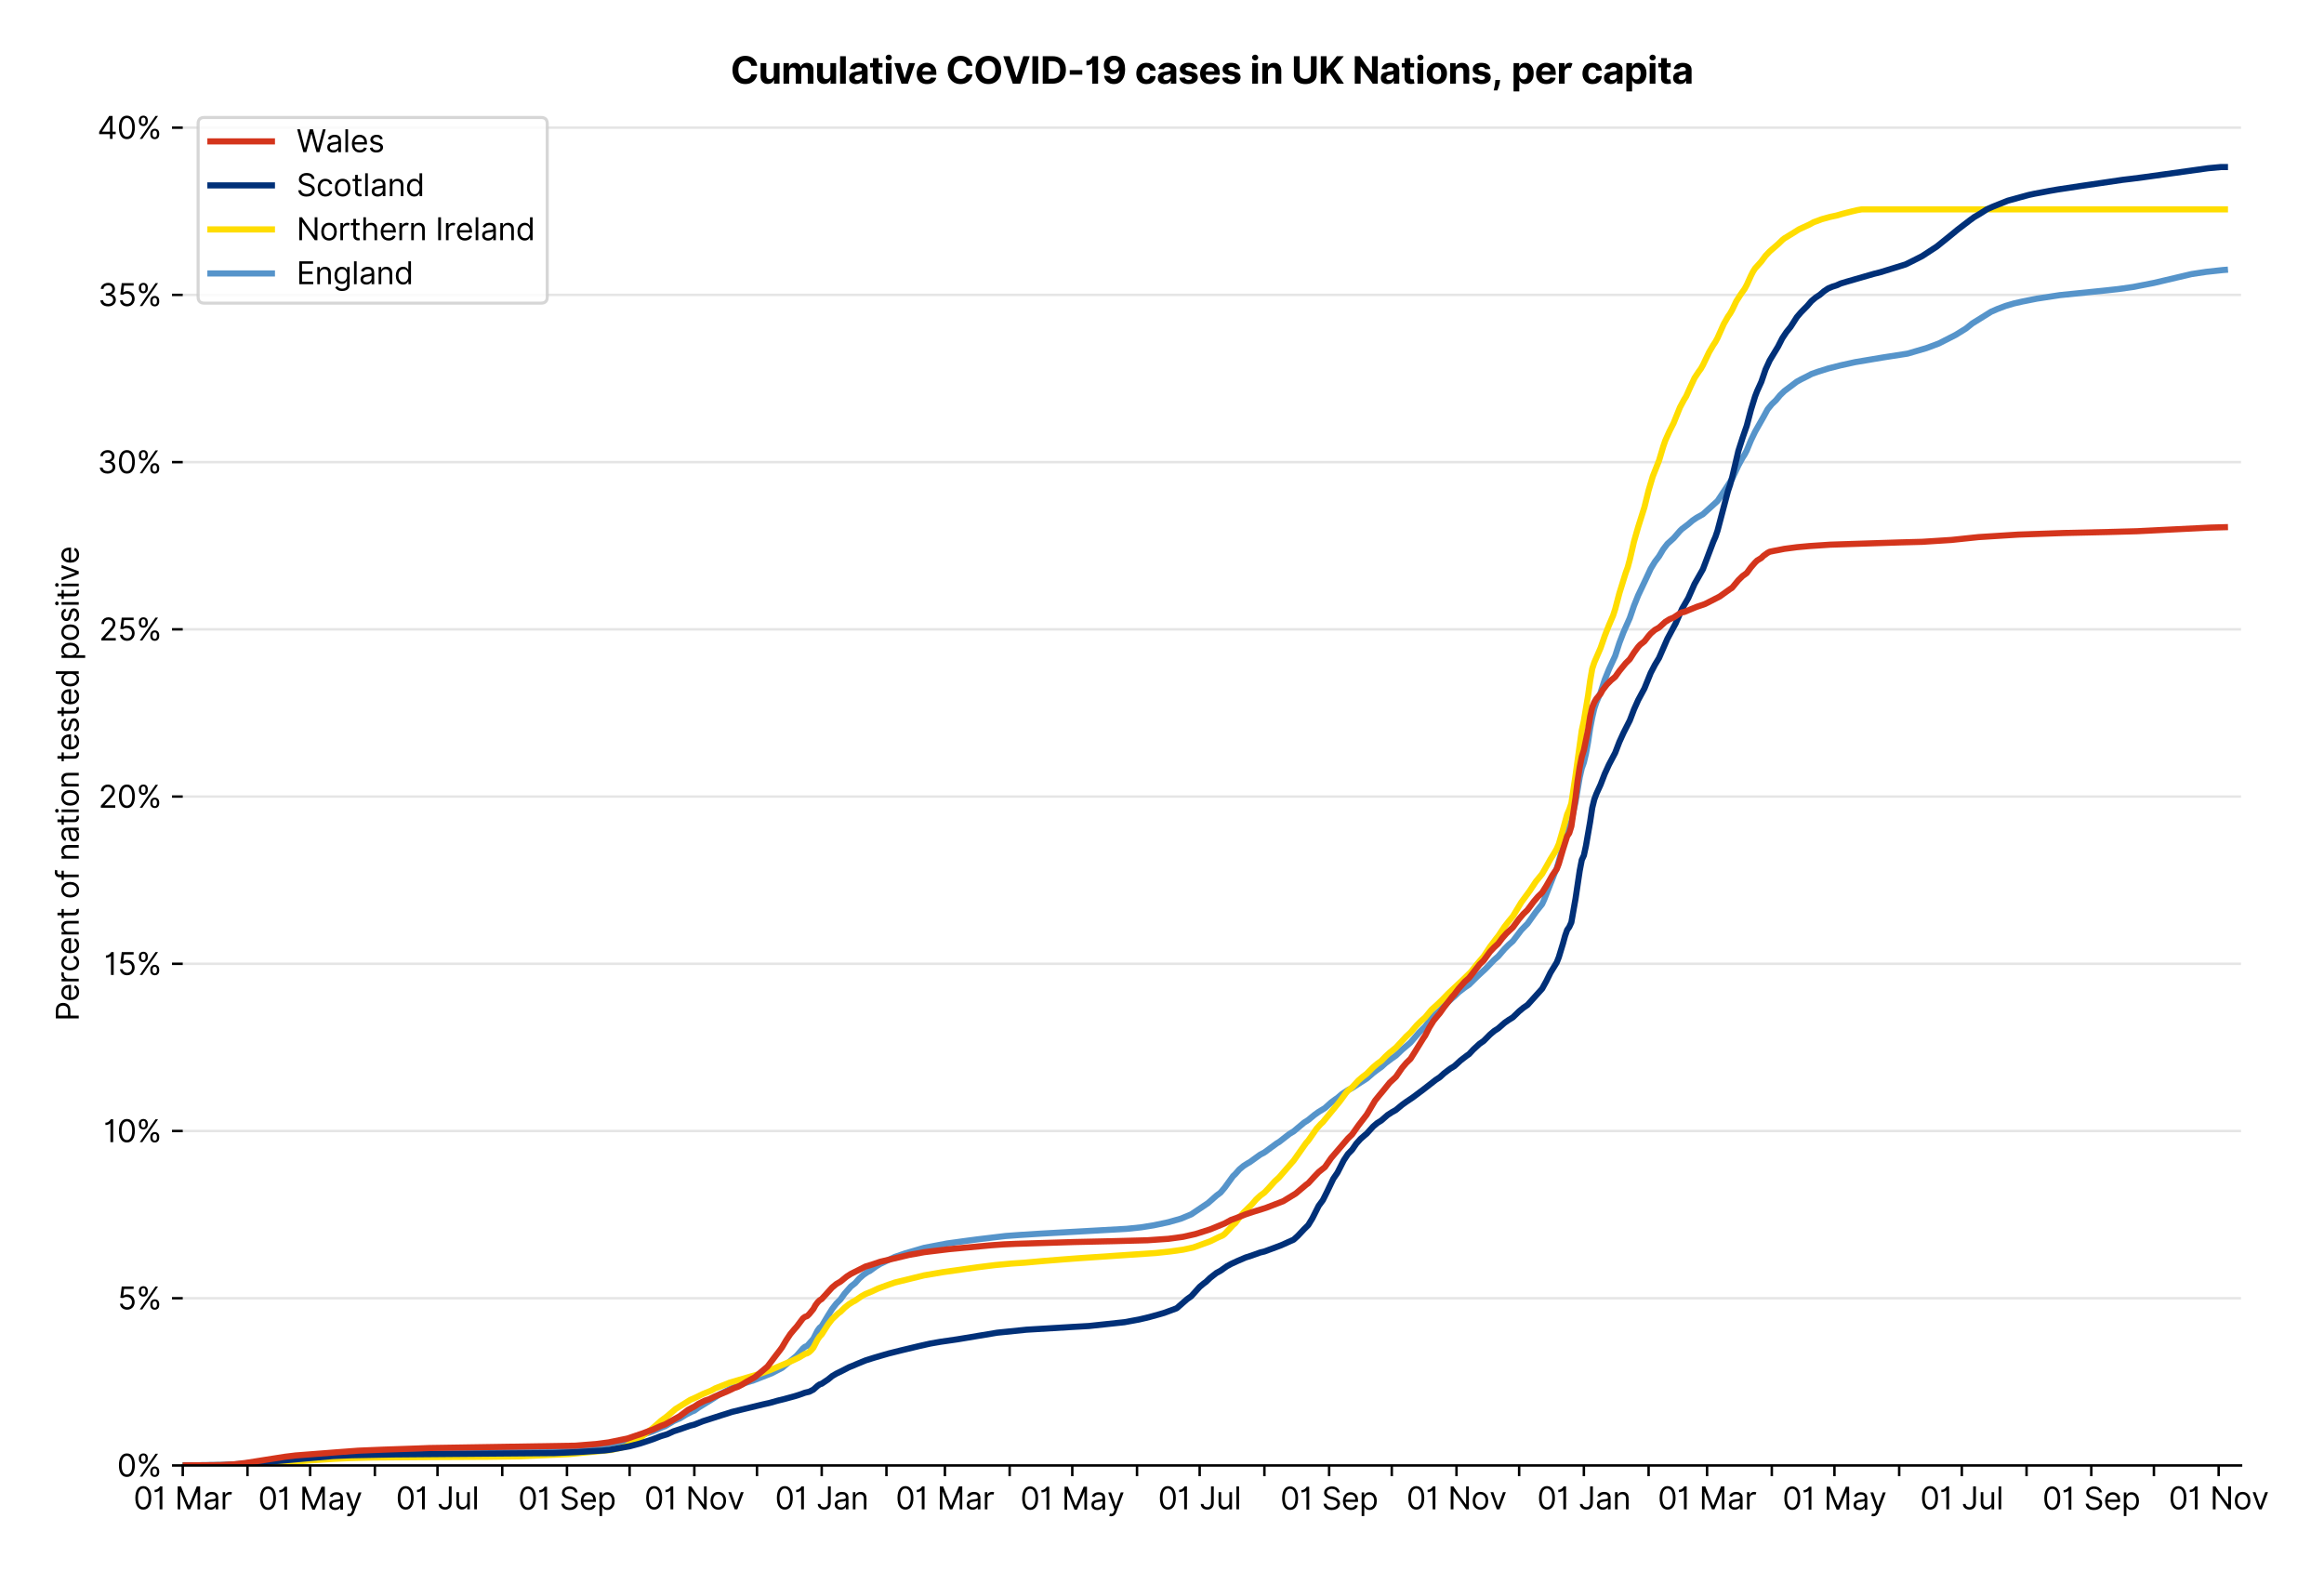 <?xml version="1.0" encoding="utf-8" standalone="no"?>
<!DOCTYPE svg PUBLIC "-//W3C//DTD SVG 1.1//EN"
  "http://www.w3.org/Graphics/SVG/1.1/DTD/svg11.dtd">
<svg xmlns:xlink="http://www.w3.org/1999/xlink" viewBox="0 0 756.045 511.234" xmlns="http://www.w3.org/2000/svg" version="1.1">
 <defs>
  <style type="text/css">*{stroke-linejoin: round; stroke-linecap: butt}</style>
 </defs>
 <g id="figure_1">
  <g id="patch_1">
   <path d="M 0 511.234 
L 756.045 511.234 
L 756.045 0 
L 0 0 
z
" style="fill: #ffffff"/>
  </g>
  <g id="axes_1">
   <g id="patch_2">
    <path d="M 59.455 476.745 
L 729.055 476.745 
L 729.055 33.225 
L 59.455 33.225 
z
" style="fill: #ffffff"/>
   </g>
   <g id="matplotlib.axis_1">
    <g id="xtick_1">
     <g id="line2d_1">
      <defs>
       <path id="m8462f01a09" d="M 0 0 
L 0 3.5 
" style="stroke: #000000; stroke-width: 0.8"/>
      </defs>
      <g>
       <use xlink:href="#m8462f01a09" x="59.455" y="476.745" style="stroke: #000000; stroke-width: 0.8"/>
      </g>
     </g>
     <g id="text_1">
      <!-- 01 Mar -->
      <g transform="translate(43.418 491.018) scale(0.1 -0.1)">
       <defs>
        <path id="Inter-Regular-30" d="M 2000 -64 
Q 1230 -64 806 561 
Q 382 1186 382 2327 
Q 382 3459 809 4088 
Q 1236 4718 2000 4718 
Q 2764 4718 3191 4088 
Q 3618 3459 3618 2327 
Q 3618 1186 3194 561 
Q 2771 -64 2000 -64 
z
M 2000 436 
Q 2509 436 2791 927 
Q 3073 1418 3073 2327 
Q 3073 3234 2789 3730 
Q 2505 4227 2000 4227 
Q 1496 4227 1211 3730 
Q 927 3234 927 2327 
Q 927 1418 1210 927 
Q 1493 436 2000 436 
z
" transform="scale(0.016)"/>
        <path id="Inter-Regular-31" d="M 1973 4655 
L 1973 0 
L 1409 0 
L 1409 3836 
L 1373 3836 
Q 1341 3773 1209 3692 
Q 1077 3611 868 3551 
Q 659 3491 391 3491 
L 391 3964 
Q 661 3964 859 4061 
Q 1057 4159 1190 4291 
Q 1323 4423 1392 4529 
Q 1461 4636 1473 4655 
L 1973 4655 
z
" transform="scale(0.016)"/>
        <path id="Inter-Regular-20" transform="scale(0.016)"/>
        <path id="Inter-Regular-4d" d="M 564 4655 
L 1236 4655 
L 2818 791 
L 2873 791 
L 4455 4655 
L 5127 4655 
L 5127 0 
L 4600 0 
L 4600 3536 
L 4555 3536 
L 3100 0 
L 2591 0 
L 1136 3536 
L 1091 3536 
L 1091 0 
L 564 0 
L 564 4655 
z
" transform="scale(0.016)"/>
        <path id="Inter-Regular-61" d="M 1518 -82 
Q 1186 -82 916 44 
Q 646 170 486 410 
Q 327 650 327 991 
Q 327 1291 445 1478 
Q 564 1666 761 1773 
Q 959 1880 1199 1933 
Q 1439 1986 1682 2018 
Q 2000 2059 2199 2080 
Q 2398 2102 2490 2154 
Q 2582 2207 2582 2336 
L 2582 2355 
Q 2582 2691 2399 2877 
Q 2216 3064 1846 3064 
Q 1461 3064 1243 2895 
Q 1025 2727 936 2536 
L 427 2718 
Q 564 3036 792 3214 
Q 1021 3393 1292 3464 
Q 1564 3536 1827 3536 
Q 1996 3536 2215 3496 
Q 2434 3457 2640 3334 
Q 2846 3211 2982 2963 
Q 3118 2716 3118 2300 
L 3118 0 
L 2582 0 
L 2582 473 
L 2555 473 
Q 2500 359 2373 229 
Q 2246 100 2034 9 
Q 1823 -82 1518 -82 
z
M 1600 400 
Q 1918 400 2137 525 
Q 2357 650 2469 847 
Q 2582 1045 2582 1264 
L 2582 1755 
Q 2548 1714 2433 1681 
Q 2318 1648 2169 1624 
Q 2021 1600 1881 1583 
Q 1741 1566 1655 1555 
Q 1446 1527 1265 1467 
Q 1084 1407 974 1287 
Q 864 1168 864 964 
Q 864 684 1072 542 
Q 1280 400 1600 400 
z
" transform="scale(0.016)"/>
        <path id="Inter-Regular-72" d="M 491 0 
L 491 3491 
L 1009 3491 
L 1009 2964 
L 1046 2964 
Q 1139 3223 1389 3384 
Q 1639 3545 1955 3545 
Q 2100 3545 2209 3511 
Q 2318 3477 2400 3418 
L 2218 2964 
Q 2161 2993 2085 3010 
Q 2009 3027 1909 3027 
Q 1527 3027 1277 2794 
Q 1027 2561 1027 2209 
L 1027 0 
L 491 0 
z
" transform="scale(0.016)"/>
       </defs>
       <use xlink:href="#Inter-Regular-30"/>
       <use xlink:href="#Inter-Regular-31" x="62.5"/>
       <use xlink:href="#Inter-Regular-20" x="106.676"/>
       <use xlink:href="#Inter-Regular-4d" x="134.801"/>
       <use xlink:href="#Inter-Regular-61" x="225.994"/>
       <use xlink:href="#Inter-Regular-72" x="282.386"/>
      </g>
     </g>
    </g>
    <g id="xtick_2">
     <g id="line2d_2">
      <g>
       <use xlink:href="#m8462f01a09" x="80.513" y="476.745" style="stroke: #000000; stroke-width: 0.8"/>
      </g>
     </g>
    </g>
    <g id="xtick_3">
     <g id="line2d_3">
      <g>
       <use xlink:href="#m8462f01a09" x="100.892" y="476.745" style="stroke: #000000; stroke-width: 0.8"/>
      </g>
     </g>
     <g id="text_2">
      <!-- 01 May -->
      <g transform="translate(83.989 491.117) scale(0.1 -0.1)">
       <defs>
        <path id="Inter-Regular-79" d="M 818 -1355 
Q 682 -1355 575 -1333 
Q 468 -1311 427 -1291 
L 564 -818 
Q 857 -893 1053 -814 
Q 1250 -736 1391 -345 
L 1509 -18 
L 218 3491 
L 800 3491 
L 1764 709 
L 1800 709 
L 2764 3491 
L 3346 3491 
L 1846 -564 
Q 1550 -1355 818 -1355 
z
" transform="scale(0.016)"/>
       </defs>
       <use xlink:href="#Inter-Regular-30"/>
       <use xlink:href="#Inter-Regular-31" x="62.5"/>
       <use xlink:href="#Inter-Regular-20" x="106.676"/>
       <use xlink:href="#Inter-Regular-4d" x="134.801"/>
       <use xlink:href="#Inter-Regular-61" x="225.994"/>
       <use xlink:href="#Inter-Regular-79" x="282.386"/>
      </g>
     </g>
    </g>
    <g id="xtick_4">
     <g id="line2d_4">
      <g>
       <use xlink:href="#m8462f01a09" x="121.95" y="476.745" style="stroke: #000000; stroke-width: 0.8"/>
      </g>
     </g>
    </g>
    <g id="xtick_5">
     <g id="line2d_5">
      <g>
       <use xlink:href="#m8462f01a09" x="142.329" y="476.745" style="stroke: #000000; stroke-width: 0.8"/>
      </g>
     </g>
     <g id="text_3">
      <!-- 01 Jul -->
      <g transform="translate(128.786 491.018) scale(0.1 -0.1)">
       <defs>
        <path id="Inter-Regular-4a" d="M 2346 4655 
L 2909 4655 
L 2909 1327 
Q 2909 657 2549 296 
Q 2189 -64 1582 -64 
Q 1200 -64 902 76 
Q 605 216 434 475 
Q 264 734 264 1091 
L 818 1091 
Q 818 795 1034 615 
Q 1250 436 1582 436 
Q 1948 436 2147 664 
Q 2346 893 2346 1327 
L 2346 4655 
z
" transform="scale(0.016)"/>
        <path id="Inter-Regular-75" d="M 2691 1427 
L 2691 3491 
L 3227 3491 
L 3227 0 
L 2691 0 
L 2691 591 
L 2655 591 
Q 2532 325 2273 140 
Q 2014 -45 1618 -45 
Q 1127 -45 809 280 
Q 491 605 491 1273 
L 491 3491 
L 1027 3491 
L 1027 1309 
Q 1027 927 1242 700 
Q 1457 473 1791 473 
Q 1991 473 2199 575 
Q 2407 677 2549 888 
Q 2691 1100 2691 1427 
z
" transform="scale(0.016)"/>
        <path id="Inter-Regular-6c" d="M 1027 4655 
L 1027 0 
L 491 0 
L 491 4655 
L 1027 4655 
z
" transform="scale(0.016)"/>
       </defs>
       <use xlink:href="#Inter-Regular-30"/>
       <use xlink:href="#Inter-Regular-31" x="62.5"/>
       <use xlink:href="#Inter-Regular-20" x="106.676"/>
       <use xlink:href="#Inter-Regular-4a" x="134.801"/>
       <use xlink:href="#Inter-Regular-75" x="189.063"/>
       <use xlink:href="#Inter-Regular-6c" x="247.159"/>
      </g>
     </g>
    </g>
    <g id="xtick_6">
     <g id="line2d_6">
      <g>
       <use xlink:href="#m8462f01a09" x="163.388" y="476.745" style="stroke: #000000; stroke-width: 0.8"/>
      </g>
     </g>
    </g>
    <g id="xtick_7">
     <g id="line2d_7">
      <g>
       <use xlink:href="#m8462f01a09" x="184.446" y="476.745" style="stroke: #000000; stroke-width: 0.8"/>
      </g>
     </g>
     <g id="text_4">
      <!-- 01 Sep -->
      <g transform="translate(168.559 491.117) scale(0.1 -0.1)">
       <defs>
        <path id="Inter-Regular-53" d="M 3109 3491 
Q 3068 3836 2777 4027 
Q 2486 4218 2064 4218 
Q 1600 4218 1318 3999 
Q 1036 3780 1036 3445 
Q 1036 3195 1189 3042 
Q 1343 2889 1553 2803 
Q 1764 2718 1936 2673 
L 2409 2545 
Q 2591 2498 2815 2414 
Q 3039 2330 3244 2185 
Q 3450 2041 3584 1816 
Q 3718 1591 3718 1264 
Q 3718 886 3521 581 
Q 3325 277 2949 97 
Q 2573 -82 2036 -82 
Q 1286 -82 845 272 
Q 405 627 364 1200 
L 946 1200 
Q 968 936 1124 764 
Q 1280 593 1519 510 
Q 1759 427 2036 427 
Q 2359 427 2616 533 
Q 2873 639 3023 828 
Q 3173 1018 3173 1273 
Q 3173 1505 3043 1650 
Q 2914 1795 2702 1886 
Q 2491 1977 2246 2045 
L 1673 2209 
Q 1127 2366 809 2657 
Q 491 2948 491 3418 
Q 491 3809 703 4101 
Q 916 4393 1276 4555 
Q 1636 4718 2082 4718 
Q 2532 4718 2882 4558 
Q 3232 4398 3437 4120 
Q 3643 3843 3655 3491 
L 3109 3491 
z
" transform="scale(0.016)"/>
        <path id="Inter-Regular-65" d="M 1955 -73 
Q 1450 -73 1085 151 
Q 721 375 524 778 
Q 327 1182 327 1718 
Q 327 2255 524 2665 
Q 721 3075 1074 3305 
Q 1427 3536 1900 3536 
Q 2173 3536 2439 3445 
Q 2705 3355 2923 3151 
Q 3141 2948 3270 2614 
Q 3400 2280 3400 1791 
L 3400 1564 
L 866 1564 
Q 884 1005 1183 707 
Q 1482 409 1955 409 
Q 2271 409 2498 545 
Q 2725 682 2827 955 
L 3346 809 
Q 3223 414 2854 170 
Q 2486 -73 1955 -73 
z
M 866 2027 
L 2855 2027 
Q 2855 2470 2595 2762 
Q 2336 3055 1900 3055 
Q 1593 3055 1368 2911 
Q 1143 2768 1013 2533 
Q 884 2298 866 2027 
z
" transform="scale(0.016)"/>
        <path id="Inter-Regular-70" d="M 491 -1309 
L 491 3491 
L 1009 3491 
L 1009 2936 
L 1073 2936 
Q 1132 3027 1237 3169 
Q 1343 3311 1542 3423 
Q 1741 3536 2082 3536 
Q 2523 3536 2859 3315 
Q 3196 3095 3384 2690 
Q 3573 2286 3573 1736 
Q 3573 1182 3384 776 
Q 3196 370 2861 148 
Q 2527 -73 2091 -73 
Q 1755 -73 1552 39 
Q 1350 152 1241 296 
Q 1132 441 1073 536 
L 1027 536 
L 1027 -1309 
L 491 -1309 
z
M 1018 1745 
Q 1018 1152 1276 780 
Q 1534 409 2018 409 
Q 2355 409 2581 587 
Q 2807 766 2921 1069 
Q 3036 1373 3036 1745 
Q 3036 2114 2923 2410 
Q 2811 2707 2585 2881 
Q 2359 3055 2018 3055 
Q 1527 3055 1272 2693 
Q 1018 2332 1018 1745 
z
" transform="scale(0.016)"/>
       </defs>
       <use xlink:href="#Inter-Regular-30"/>
       <use xlink:href="#Inter-Regular-31" x="62.5"/>
       <use xlink:href="#Inter-Regular-20" x="106.676"/>
       <use xlink:href="#Inter-Regular-53" x="134.801"/>
       <use xlink:href="#Inter-Regular-65" x="198.58"/>
       <use xlink:href="#Inter-Regular-70" x="256.818"/>
      </g>
     </g>
    </g>
    <g id="xtick_8">
     <g id="line2d_8">
      <g>
       <use xlink:href="#m8462f01a09" x="204.825" y="476.745" style="stroke: #000000; stroke-width: 0.8"/>
      </g>
     </g>
    </g>
    <g id="xtick_9">
     <g id="line2d_9">
      <g>
       <use xlink:href="#m8462f01a09" x="225.884" y="476.745" style="stroke: #000000; stroke-width: 0.8"/>
      </g>
     </g>
     <g id="text_5">
      <!-- 01 Nov -->
      <g transform="translate(209.612 491.018) scale(0.1 -0.1)">
       <defs>
        <path id="Inter-Regular-4e" d="M 4255 4655 
L 4255 0 
L 3709 0 
L 1173 3655 
L 1127 3655 
L 1127 0 
L 564 0 
L 564 4655 
L 1109 4655 
L 3655 991 
L 3700 991 
L 3700 4655 
L 4255 4655 
z
" transform="scale(0.016)"/>
        <path id="Inter-Regular-6f" d="M 1909 -73 
Q 1436 -73 1080 152 
Q 725 377 526 781 
Q 327 1186 327 1727 
Q 327 2273 526 2679 
Q 725 3086 1080 3311 
Q 1436 3536 1909 3536 
Q 2382 3536 2737 3311 
Q 3093 3086 3292 2679 
Q 3491 2273 3491 1727 
Q 3491 1186 3292 781 
Q 3093 377 2737 152 
Q 2382 -73 1909 -73 
z
M 1909 409 
Q 2268 409 2500 593 
Q 2732 777 2843 1077 
Q 2955 1377 2955 1727 
Q 2955 2077 2843 2379 
Q 2732 2682 2500 2868 
Q 2268 3055 1909 3055 
Q 1550 3055 1318 2868 
Q 1086 2682 975 2379 
Q 864 2077 864 1727 
Q 864 1377 975 1077 
Q 1086 777 1318 593 
Q 1550 409 1909 409 
z
" transform="scale(0.016)"/>
        <path id="Inter-Regular-76" d="M 3346 3491 
L 2055 0 
L 1509 0 
L 218 3491 
L 800 3491 
L 1764 709 
L 1800 709 
L 2764 3491 
L 3346 3491 
z
" transform="scale(0.016)"/>
       </defs>
       <use xlink:href="#Inter-Regular-30"/>
       <use xlink:href="#Inter-Regular-31" x="62.5"/>
       <use xlink:href="#Inter-Regular-20" x="106.676"/>
       <use xlink:href="#Inter-Regular-4e" x="134.801"/>
       <use xlink:href="#Inter-Regular-6f" x="210.085"/>
       <use xlink:href="#Inter-Regular-76" x="269.744"/>
      </g>
     </g>
    </g>
    <g id="xtick_10">
     <g id="line2d_10">
      <g>
       <use xlink:href="#m8462f01a09" x="246.263" y="476.745" style="stroke: #000000; stroke-width: 0.8"/>
      </g>
     </g>
    </g>
    <g id="xtick_11">
     <g id="line2d_11">
      <g>
       <use xlink:href="#m8462f01a09" x="267.321" y="476.745" style="stroke: #000000; stroke-width: 0.8"/>
      </g>
     </g>
     <g id="text_6">
      <!-- 01 Jan -->
      <g transform="translate(252.122 491.018) scale(0.1 -0.1)">
       <defs>
        <path id="Inter-Regular-6e" d="M 1027 2100 
L 1027 0 
L 491 0 
L 491 3491 
L 1009 3491 
L 1009 2945 
L 1055 2945 
Q 1177 3211 1427 3373 
Q 1677 3536 2073 3536 
Q 2602 3536 2928 3211 
Q 3255 2886 3255 2218 
L 3255 0 
L 2718 0 
L 2718 2182 
Q 2718 2593 2504 2824 
Q 2291 3055 1918 3055 
Q 1534 3055 1280 2806 
Q 1027 2557 1027 2100 
z
" transform="scale(0.016)"/>
       </defs>
       <use xlink:href="#Inter-Regular-30"/>
       <use xlink:href="#Inter-Regular-31" x="62.5"/>
       <use xlink:href="#Inter-Regular-20" x="106.676"/>
       <use xlink:href="#Inter-Regular-4a" x="134.801"/>
       <use xlink:href="#Inter-Regular-61" x="189.063"/>
       <use xlink:href="#Inter-Regular-6e" x="245.455"/>
      </g>
     </g>
    </g>
    <g id="xtick_12">
     <g id="line2d_12">
      <g>
       <use xlink:href="#m8462f01a09" x="288.379" y="476.745" style="stroke: #000000; stroke-width: 0.8"/>
      </g>
     </g>
    </g>
    <g id="xtick_13">
     <g id="line2d_13">
      <g>
       <use xlink:href="#m8462f01a09" x="307.4" y="476.745" style="stroke: #000000; stroke-width: 0.8"/>
      </g>
     </g>
     <g id="text_7">
      <!-- 01 Mar -->
      <g transform="translate(291.363 491.018) scale(0.1 -0.1)">
       <use xlink:href="#Inter-Regular-30"/>
       <use xlink:href="#Inter-Regular-31" x="62.5"/>
       <use xlink:href="#Inter-Regular-20" x="106.676"/>
       <use xlink:href="#Inter-Regular-4d" x="134.801"/>
       <use xlink:href="#Inter-Regular-61" x="225.994"/>
       <use xlink:href="#Inter-Regular-72" x="282.386"/>
      </g>
     </g>
    </g>
    <g id="xtick_14">
     <g id="line2d_14">
      <g>
       <use xlink:href="#m8462f01a09" x="328.458" y="476.745" style="stroke: #000000; stroke-width: 0.8"/>
      </g>
     </g>
    </g>
    <g id="xtick_15">
     <g id="line2d_15">
      <g>
       <use xlink:href="#m8462f01a09" x="348.837" y="476.745" style="stroke: #000000; stroke-width: 0.8"/>
      </g>
     </g>
     <g id="text_8">
      <!-- 01 May -->
      <g transform="translate(331.934 491.117) scale(0.1 -0.1)">
       <use xlink:href="#Inter-Regular-30"/>
       <use xlink:href="#Inter-Regular-31" x="62.5"/>
       <use xlink:href="#Inter-Regular-20" x="106.676"/>
       <use xlink:href="#Inter-Regular-4d" x="134.801"/>
       <use xlink:href="#Inter-Regular-61" x="225.994"/>
       <use xlink:href="#Inter-Regular-79" x="282.386"/>
      </g>
     </g>
    </g>
    <g id="xtick_16">
     <g id="line2d_16">
      <g>
       <use xlink:href="#m8462f01a09" x="369.895" y="476.745" style="stroke: #000000; stroke-width: 0.8"/>
      </g>
     </g>
    </g>
    <g id="xtick_17">
     <g id="line2d_17">
      <g>
       <use xlink:href="#m8462f01a09" x="390.274" y="476.745" style="stroke: #000000; stroke-width: 0.8"/>
      </g>
     </g>
     <g id="text_9">
      <!-- 01 Jul -->
      <g transform="translate(376.731 491.018) scale(0.1 -0.1)">
       <use xlink:href="#Inter-Regular-30"/>
       <use xlink:href="#Inter-Regular-31" x="62.5"/>
       <use xlink:href="#Inter-Regular-20" x="106.676"/>
       <use xlink:href="#Inter-Regular-4a" x="134.801"/>
       <use xlink:href="#Inter-Regular-75" x="189.063"/>
       <use xlink:href="#Inter-Regular-6c" x="247.159"/>
      </g>
     </g>
    </g>
    <g id="xtick_18">
     <g id="line2d_18">
      <g>
       <use xlink:href="#m8462f01a09" x="411.333" y="476.745" style="stroke: #000000; stroke-width: 0.8"/>
      </g>
     </g>
    </g>
    <g id="xtick_19">
     <g id="line2d_19">
      <g>
       <use xlink:href="#m8462f01a09" x="432.391" y="476.745" style="stroke: #000000; stroke-width: 0.8"/>
      </g>
     </g>
     <g id="text_10">
      <!-- 01 Sep -->
      <g transform="translate(416.504 491.117) scale(0.1 -0.1)">
       <use xlink:href="#Inter-Regular-30"/>
       <use xlink:href="#Inter-Regular-31" x="62.5"/>
       <use xlink:href="#Inter-Regular-20" x="106.676"/>
       <use xlink:href="#Inter-Regular-53" x="134.801"/>
       <use xlink:href="#Inter-Regular-65" x="198.58"/>
       <use xlink:href="#Inter-Regular-70" x="256.818"/>
      </g>
     </g>
    </g>
    <g id="xtick_20">
     <g id="line2d_20">
      <g>
       <use xlink:href="#m8462f01a09" x="452.77" y="476.745" style="stroke: #000000; stroke-width: 0.8"/>
      </g>
     </g>
    </g>
    <g id="xtick_21">
     <g id="line2d_21">
      <g>
       <use xlink:href="#m8462f01a09" x="473.829" y="476.745" style="stroke: #000000; stroke-width: 0.8"/>
      </g>
     </g>
     <g id="text_11">
      <!-- 01 Nov -->
      <g transform="translate(457.557 491.018) scale(0.1 -0.1)">
       <use xlink:href="#Inter-Regular-30"/>
       <use xlink:href="#Inter-Regular-31" x="62.5"/>
       <use xlink:href="#Inter-Regular-20" x="106.676"/>
       <use xlink:href="#Inter-Regular-4e" x="134.801"/>
       <use xlink:href="#Inter-Regular-6f" x="210.085"/>
       <use xlink:href="#Inter-Regular-76" x="269.744"/>
      </g>
     </g>
    </g>
    <g id="xtick_22">
     <g id="line2d_22">
      <g>
       <use xlink:href="#m8462f01a09" x="494.208" y="476.745" style="stroke: #000000; stroke-width: 0.8"/>
      </g>
     </g>
    </g>
    <g id="xtick_23">
     <g id="line2d_23">
      <g>
       <use xlink:href="#m8462f01a09" x="515.266" y="476.745" style="stroke: #000000; stroke-width: 0.8"/>
      </g>
     </g>
     <g id="text_12">
      <!-- 01 Jan -->
      <g transform="translate(500.067 491.018) scale(0.1 -0.1)">
       <use xlink:href="#Inter-Regular-30"/>
       <use xlink:href="#Inter-Regular-31" x="62.5"/>
       <use xlink:href="#Inter-Regular-20" x="106.676"/>
       <use xlink:href="#Inter-Regular-4a" x="134.801"/>
       <use xlink:href="#Inter-Regular-61" x="189.063"/>
       <use xlink:href="#Inter-Regular-6e" x="245.455"/>
      </g>
     </g>
    </g>
    <g id="xtick_24">
     <g id="line2d_24">
      <g>
       <use xlink:href="#m8462f01a09" x="536.324" y="476.745" style="stroke: #000000; stroke-width: 0.8"/>
      </g>
     </g>
    </g>
    <g id="xtick_25">
     <g id="line2d_25">
      <g>
       <use xlink:href="#m8462f01a09" x="555.345" y="476.745" style="stroke: #000000; stroke-width: 0.8"/>
      </g>
     </g>
     <g id="text_13">
      <!-- 01 Mar -->
      <g transform="translate(539.308 491.018) scale(0.1 -0.1)">
       <use xlink:href="#Inter-Regular-30"/>
       <use xlink:href="#Inter-Regular-31" x="62.5"/>
       <use xlink:href="#Inter-Regular-20" x="106.676"/>
       <use xlink:href="#Inter-Regular-4d" x="134.801"/>
       <use xlink:href="#Inter-Regular-61" x="225.994"/>
       <use xlink:href="#Inter-Regular-72" x="282.386"/>
      </g>
     </g>
    </g>
    <g id="xtick_26">
     <g id="line2d_26">
      <g>
       <use xlink:href="#m8462f01a09" x="576.403" y="476.745" style="stroke: #000000; stroke-width: 0.8"/>
      </g>
     </g>
    </g>
    <g id="xtick_27">
     <g id="line2d_27">
      <g>
       <use xlink:href="#m8462f01a09" x="596.782" y="476.745" style="stroke: #000000; stroke-width: 0.8"/>
      </g>
     </g>
     <g id="text_14">
      <!-- 01 May -->
      <g transform="translate(579.879 491.117) scale(0.1 -0.1)">
       <use xlink:href="#Inter-Regular-30"/>
       <use xlink:href="#Inter-Regular-31" x="62.5"/>
       <use xlink:href="#Inter-Regular-20" x="106.676"/>
       <use xlink:href="#Inter-Regular-4d" x="134.801"/>
       <use xlink:href="#Inter-Regular-61" x="225.994"/>
       <use xlink:href="#Inter-Regular-79" x="282.386"/>
      </g>
     </g>
    </g>
    <g id="xtick_28">
     <g id="line2d_28">
      <g>
       <use xlink:href="#m8462f01a09" x="617.84" y="476.745" style="stroke: #000000; stroke-width: 0.8"/>
      </g>
     </g>
    </g>
    <g id="xtick_29">
     <g id="line2d_29">
      <g>
       <use xlink:href="#m8462f01a09" x="638.22" y="476.745" style="stroke: #000000; stroke-width: 0.8"/>
      </g>
     </g>
     <g id="text_15">
      <!-- 01 Jul -->
      <g transform="translate(624.676 491.018) scale(0.1 -0.1)">
       <use xlink:href="#Inter-Regular-30"/>
       <use xlink:href="#Inter-Regular-31" x="62.5"/>
       <use xlink:href="#Inter-Regular-20" x="106.676"/>
       <use xlink:href="#Inter-Regular-4a" x="134.801"/>
       <use xlink:href="#Inter-Regular-75" x="189.063"/>
       <use xlink:href="#Inter-Regular-6c" x="247.159"/>
      </g>
     </g>
    </g>
    <g id="xtick_30">
     <g id="line2d_30">
      <g>
       <use xlink:href="#m8462f01a09" x="659.278" y="476.745" style="stroke: #000000; stroke-width: 0.8"/>
      </g>
     </g>
    </g>
    <g id="xtick_31">
     <g id="line2d_31">
      <g>
       <use xlink:href="#m8462f01a09" x="680.336" y="476.745" style="stroke: #000000; stroke-width: 0.8"/>
      </g>
     </g>
     <g id="text_16">
      <!-- 01 Sep -->
      <g transform="translate(664.449 491.117) scale(0.1 -0.1)">
       <use xlink:href="#Inter-Regular-30"/>
       <use xlink:href="#Inter-Regular-31" x="62.5"/>
       <use xlink:href="#Inter-Regular-20" x="106.676"/>
       <use xlink:href="#Inter-Regular-53" x="134.801"/>
       <use xlink:href="#Inter-Regular-65" x="198.58"/>
       <use xlink:href="#Inter-Regular-70" x="256.818"/>
      </g>
     </g>
    </g>
    <g id="xtick_32">
     <g id="line2d_32">
      <g>
       <use xlink:href="#m8462f01a09" x="700.715" y="476.745" style="stroke: #000000; stroke-width: 0.8"/>
      </g>
     </g>
    </g>
    <g id="xtick_33">
     <g id="line2d_33">
      <g>
       <use xlink:href="#m8462f01a09" x="721.774" y="476.745" style="stroke: #000000; stroke-width: 0.8"/>
      </g>
     </g>
     <g id="text_17">
      <!-- 01 Nov -->
      <g transform="translate(705.503 491.018) scale(0.1 -0.1)">
       <use xlink:href="#Inter-Regular-30"/>
       <use xlink:href="#Inter-Regular-31" x="62.5"/>
       <use xlink:href="#Inter-Regular-20" x="106.676"/>
       <use xlink:href="#Inter-Regular-4e" x="134.801"/>
       <use xlink:href="#Inter-Regular-6f" x="210.085"/>
       <use xlink:href="#Inter-Regular-76" x="269.744"/>
      </g>
     </g>
    </g>
   </g>
   <g id="matplotlib.axis_2">
    <g id="ytick_1">
     <g id="line2d_34">
      <path d="M 59.455 476.745 
L 729.055 476.745 
" clip-path="url(#p273c16ba5a)" style="fill: none; stroke: #e5e5e5; stroke-width: 0.8; stroke-linecap: square"/>
     </g>
     <g id="line2d_35">
      <defs>
       <path id="m5f7342badf" d="M 0 0 
L -3.5 0 
" style="stroke: #000000; stroke-width: 0.8"/>
      </defs>
      <g>
       <use xlink:href="#m5f7342badf" x="59.455" y="476.745" style="stroke: #000000; stroke-width: 0.8"/>
      </g>
     </g>
     <g id="text_18">
      <!-- 0% -->
      <g transform="translate(38.08 480.382) scale(0.1 -0.1)">
       <defs>
        <path id="Inter-Regular-25" d="M 2855 873 
L 2855 1118 
Q 2855 1373 2960 1585 
Q 3066 1798 3269 1926 
Q 3473 2055 3764 2055 
Q 4059 2055 4259 1926 
Q 4459 1798 4561 1585 
Q 4664 1373 4664 1118 
L 4664 873 
Q 4664 618 4560 405 
Q 4457 193 4256 64 
Q 4055 -64 3764 -64 
Q 3468 -64 3266 64 
Q 3064 193 2959 405 
Q 2855 618 2855 873 
z
M 536 3536 
L 536 3782 
Q 536 4036 642 4248 
Q 748 4461 951 4589 
Q 1155 4718 1446 4718 
Q 1741 4718 1941 4589 
Q 2141 4461 2243 4248 
Q 2346 4036 2346 3782 
L 2346 3536 
Q 2346 3282 2242 3069 
Q 2139 2857 1937 2728 
Q 1736 2600 1446 2600 
Q 1150 2600 948 2728 
Q 746 2857 641 3069 
Q 536 3282 536 3536 
z
M 709 0 
L 3909 4655 
L 4427 4655 
L 1227 0 
L 709 0 
z
M 3318 1118 
L 3318 873 
Q 3318 661 3418 494 
Q 3518 327 3764 327 
Q 4002 327 4101 494 
Q 4200 661 4200 873 
L 4200 1118 
Q 4200 1330 4104 1497 
Q 4009 1664 3764 1664 
Q 3525 1664 3421 1497 
Q 3318 1330 3318 1118 
z
M 1000 3782 
L 1000 3536 
Q 1000 3325 1100 3158 
Q 1200 2991 1446 2991 
Q 1684 2991 1783 3158 
Q 1882 3325 1882 3536 
L 1882 3782 
Q 1882 3993 1786 4160 
Q 1691 4327 1446 4327 
Q 1207 4327 1103 4160 
Q 1000 3993 1000 3782 
z
" transform="scale(0.016)"/>
       </defs>
       <use xlink:href="#Inter-Regular-30"/>
       <use xlink:href="#Inter-Regular-25" x="62.5"/>
      </g>
     </g>
    </g>
    <g id="ytick_2">
     <g id="line2d_36">
      <path d="M 59.455 422.344 
L 729.055 422.344 
" clip-path="url(#p273c16ba5a)" style="fill: none; stroke: #e5e5e5; stroke-width: 0.8; stroke-linecap: square"/>
     </g>
     <g id="line2d_37">
      <g>
       <use xlink:href="#m5f7342badf" x="59.455" y="422.344" style="stroke: #000000; stroke-width: 0.8"/>
      </g>
     </g>
     <g id="text_19">
      <!-- 5% -->
      <g transform="translate(38.25 425.98) scale(0.1 -0.1)">
       <defs>
        <path id="Inter-Regular-35" d="M 1936 -64 
Q 1536 -64 1216 95 
Q 896 255 702 532 
Q 509 809 491 1164 
L 1036 1164 
Q 1068 848 1324 642 
Q 1580 436 1936 436 
Q 2223 436 2447 570 
Q 2671 705 2799 940 
Q 2927 1175 2927 1473 
Q 2927 1777 2794 2017 
Q 2661 2257 2429 2395 
Q 2198 2534 1900 2536 
Q 1686 2539 1461 2472 
Q 1236 2405 1091 2300 
L 564 2364 
L 846 4655 
L 3264 4655 
L 3264 4155 
L 1318 4155 
L 1155 2782 
L 1182 2782 
Q 1325 2895 1541 2970 
Q 1757 3045 1991 3045 
Q 2418 3045 2753 2842 
Q 3089 2639 3281 2286 
Q 3473 1934 3473 1482 
Q 3473 1036 3274 687 
Q 3075 339 2727 137 
Q 2380 -64 1936 -64 
z
" transform="scale(0.016)"/>
       </defs>
       <use xlink:href="#Inter-Regular-35"/>
       <use xlink:href="#Inter-Regular-25" x="60.795"/>
      </g>
     </g>
    </g>
    <g id="ytick_3">
     <g id="line2d_38">
      <path d="M 59.455 367.942 
L 729.055 367.942 
" clip-path="url(#p273c16ba5a)" style="fill: none; stroke: #e5e5e5; stroke-width: 0.8; stroke-linecap: square"/>
     </g>
     <g id="line2d_39">
      <g>
       <use xlink:href="#m5f7342badf" x="59.455" y="367.942" style="stroke: #000000; stroke-width: 0.8"/>
      </g>
     </g>
     <g id="text_20">
      <!-- 10% -->
      <g transform="translate(33.663 371.579) scale(0.1 -0.1)">
       <use xlink:href="#Inter-Regular-31"/>
       <use xlink:href="#Inter-Regular-30" x="44.176"/>
       <use xlink:href="#Inter-Regular-25" x="106.676"/>
      </g>
     </g>
    </g>
    <g id="ytick_4">
     <g id="line2d_40">
      <path d="M 59.455 313.541 
L 729.055 313.541 
" clip-path="url(#p273c16ba5a)" style="fill: none; stroke: #e5e5e5; stroke-width: 0.8; stroke-linecap: square"/>
     </g>
     <g id="line2d_41">
      <g>
       <use xlink:href="#m5f7342badf" x="59.455" y="313.541" style="stroke: #000000; stroke-width: 0.8"/>
      </g>
     </g>
     <g id="text_21">
      <!-- 15% -->
      <g transform="translate(33.833 317.178) scale(0.1 -0.1)">
       <use xlink:href="#Inter-Regular-31"/>
       <use xlink:href="#Inter-Regular-35" x="44.176"/>
       <use xlink:href="#Inter-Regular-25" x="104.972"/>
      </g>
     </g>
    </g>
    <g id="ytick_5">
     <g id="line2d_42">
      <path d="M 59.455 259.14 
L 729.055 259.14 
" clip-path="url(#p273c16ba5a)" style="fill: none; stroke: #e5e5e5; stroke-width: 0.8; stroke-linecap: square"/>
     </g>
     <g id="line2d_43">
      <g>
       <use xlink:href="#m5f7342badf" x="59.455" y="259.14" style="stroke: #000000; stroke-width: 0.8"/>
      </g>
     </g>
     <g id="text_22">
      <!-- 20% -->
      <g transform="translate(32.028 262.776) scale(0.1 -0.1)">
       <defs>
        <path id="Inter-Regular-32" d="M 482 0 
L 482 409 
L 2018 2091 
Q 2289 2386 2464 2605 
Q 2639 2825 2724 3019 
Q 2809 3214 2809 3427 
Q 2809 3795 2553 4011 
Q 2298 4227 1918 4227 
Q 1514 4227 1275 3985 
Q 1036 3743 1036 3345 
L 500 3345 
Q 500 3755 688 4064 
Q 877 4373 1203 4545 
Q 1530 4718 1936 4718 
Q 2346 4718 2661 4545 
Q 2977 4373 3156 4079 
Q 3336 3786 3336 3427 
Q 3336 3170 3244 2926 
Q 3152 2682 2926 2383 
Q 2700 2084 2300 1655 
L 1255 536 
L 1255 500 
L 3418 500 
L 3418 0 
L 482 0 
z
" transform="scale(0.016)"/>
       </defs>
       <use xlink:href="#Inter-Regular-32"/>
       <use xlink:href="#Inter-Regular-30" x="60.511"/>
       <use xlink:href="#Inter-Regular-25" x="123.011"/>
      </g>
     </g>
    </g>
    <g id="ytick_6">
     <g id="line2d_44">
      <path d="M 59.455 204.738 
L 729.055 204.738 
" clip-path="url(#p273c16ba5a)" style="fill: none; stroke: #e5e5e5; stroke-width: 0.8; stroke-linecap: square"/>
     </g>
     <g id="line2d_45">
      <g>
       <use xlink:href="#m5f7342badf" x="59.455" y="204.738" style="stroke: #000000; stroke-width: 0.8"/>
      </g>
     </g>
     <g id="text_23">
      <!-- 25% -->
      <g transform="translate(32.198 208.375) scale(0.1 -0.1)">
       <use xlink:href="#Inter-Regular-32"/>
       <use xlink:href="#Inter-Regular-35" x="60.511"/>
       <use xlink:href="#Inter-Regular-25" x="121.307"/>
      </g>
     </g>
    </g>
    <g id="ytick_7">
     <g id="line2d_46">
      <path d="M 59.455 150.337 
L 729.055 150.337 
" clip-path="url(#p273c16ba5a)" style="fill: none; stroke: #e5e5e5; stroke-width: 0.8; stroke-linecap: square"/>
     </g>
     <g id="line2d_47">
      <g>
       <use xlink:href="#m5f7342badf" x="59.455" y="150.337" style="stroke: #000000; stroke-width: 0.8"/>
      </g>
     </g>
     <g id="text_24">
      <!-- 30% -->
      <g transform="translate(31.716 153.974) scale(0.1 -0.1)">
       <defs>
        <path id="Inter-Regular-33" d="M 2055 -64 
Q 1605 -64 1253 90 
Q 902 245 696 521 
Q 491 798 473 1164 
L 1046 1164 
Q 1071 827 1356 631 
Q 1641 436 2046 436 
Q 2493 436 2783 664 
Q 3073 893 3073 1264 
Q 3073 1650 2787 1893 
Q 2502 2136 1973 2136 
L 1600 2136 
L 1600 2636 
L 1973 2636 
Q 2386 2636 2647 2856 
Q 2909 3077 2909 3445 
Q 2909 3798 2679 4012 
Q 2450 4227 2064 4227 
Q 1823 4227 1610 4139 
Q 1398 4052 1264 3887 
Q 1130 3723 1118 3491 
L 573 3491 
Q 586 3857 793 4133 
Q 1000 4409 1335 4563 
Q 1671 4718 2073 4718 
Q 2505 4718 2814 4544 
Q 3123 4370 3289 4086 
Q 3455 3802 3455 3473 
Q 3455 3080 3249 2802 
Q 3043 2525 2691 2418 
L 2691 2382 
Q 3132 2309 3379 2008 
Q 3627 1707 3627 1264 
Q 3627 884 3421 583 
Q 3216 282 2861 109 
Q 2507 -64 2055 -64 
z
" transform="scale(0.016)"/>
       </defs>
       <use xlink:href="#Inter-Regular-33"/>
       <use xlink:href="#Inter-Regular-30" x="63.636"/>
       <use xlink:href="#Inter-Regular-25" x="126.136"/>
      </g>
     </g>
    </g>
    <g id="ytick_8">
     <g id="line2d_48">
      <path d="M 59.455 95.935 
L 729.055 95.935 
" clip-path="url(#p273c16ba5a)" style="fill: none; stroke: #e5e5e5; stroke-width: 0.8; stroke-linecap: square"/>
     </g>
     <g id="line2d_49">
      <g>
       <use xlink:href="#m5f7342badf" x="59.455" y="95.935" style="stroke: #000000; stroke-width: 0.8"/>
      </g>
     </g>
     <g id="text_25">
      <!-- 35% -->
      <g transform="translate(31.886 99.572) scale(0.1 -0.1)">
       <use xlink:href="#Inter-Regular-33"/>
       <use xlink:href="#Inter-Regular-35" x="63.636"/>
       <use xlink:href="#Inter-Regular-25" x="124.432"/>
      </g>
     </g>
    </g>
    <g id="ytick_9">
     <g id="line2d_50">
      <path d="M 59.455 41.534 
L 729.055 41.534 
" clip-path="url(#p273c16ba5a)" style="fill: none; stroke: #e5e5e5; stroke-width: 0.8; stroke-linecap: square"/>
     </g>
     <g id="line2d_51">
      <g>
       <use xlink:href="#m5f7342badf" x="59.455" y="41.534" style="stroke: #000000; stroke-width: 0.8"/>
      </g>
     </g>
     <g id="text_26">
      <!-- 40% -->
      <g transform="translate(31.659 45.171) scale(0.1 -0.1)">
       <defs>
        <path id="Inter-Regular-34" d="M 373 955 
L 373 1418 
L 2418 4655 
L 3100 4655 
L 3100 1455 
L 3736 1455 
L 3736 955 
L 3100 955 
L 3100 0 
L 2564 0 
L 2564 955 
L 373 955 
z
M 2564 1455 
L 2564 3936 
L 2527 3936 
L 982 1491 
L 982 1455 
L 2564 1455 
z
" transform="scale(0.016)"/>
       </defs>
       <use xlink:href="#Inter-Regular-34"/>
       <use xlink:href="#Inter-Regular-30" x="64.205"/>
       <use xlink:href="#Inter-Regular-25" x="126.705"/>
      </g>
     </g>
    </g>
    <g id="text_27">
     <!-- Percent of nation tested positive -->
     <g transform="translate(25.614 332.215) rotate(-90) scale(0.1 -0.1)">
      <defs>
       <path id="Inter-Regular-50" d="M 564 0 
L 564 4655 
L 2136 4655 
Q 2684 4655 3033 4458 
Q 3382 4261 3550 3927 
Q 3718 3593 3718 3182 
Q 3718 2770 3551 2434 
Q 3384 2098 3036 1899 
Q 2689 1700 2146 1700 
L 1127 1700 
L 1127 0 
L 564 0 
z
M 1127 2200 
L 2127 2200 
Q 2689 2200 2926 2482 
Q 3164 2764 3164 3182 
Q 3164 3602 2925 3878 
Q 2686 4155 2118 4155 
L 1127 4155 
L 1127 2200 
z
" transform="scale(0.016)"/>
       <path id="Inter-Regular-63" d="M 1909 -73 
Q 1418 -73 1063 159 
Q 709 391 518 798 
Q 327 1205 327 1727 
Q 327 2259 524 2667 
Q 721 3075 1074 3305 
Q 1427 3536 1900 3536 
Q 2268 3536 2563 3400 
Q 2859 3264 3047 3018 
Q 3236 2773 3282 2445 
L 2746 2445 
Q 2684 2684 2474 2869 
Q 2264 3055 1909 3055 
Q 1439 3055 1151 2697 
Q 864 2339 864 1745 
Q 864 1139 1148 774 
Q 1432 409 1909 409 
Q 2223 409 2447 570 
Q 2671 732 2746 1018 
L 3282 1018 
Q 3236 709 3058 462 
Q 2880 216 2588 71 
Q 2296 -73 1909 -73 
z
" transform="scale(0.016)"/>
       <path id="Inter-Regular-74" d="M 2009 3491 
L 2009 3036 
L 1264 3036 
L 1264 1000 
Q 1264 773 1331 660 
Q 1398 548 1503 510 
Q 1609 473 1727 473 
Q 1816 473 1873 483 
Q 1930 493 1964 500 
L 2073 18 
Q 2018 -2 1920 -23 
Q 1823 -45 1673 -45 
Q 1446 -45 1228 52 
Q 1011 150 869 350 
Q 727 550 727 855 
L 727 3036 
L 200 3036 
L 200 3491 
L 727 3491 
L 727 4327 
L 1264 4327 
L 1264 3491 
L 2009 3491 
z
" transform="scale(0.016)"/>
       <path id="Inter-Regular-66" d="M 2046 3491 
L 2046 3036 
L 1264 3036 
L 1264 0 
L 727 0 
L 727 3036 
L 164 3036 
L 164 3491 
L 727 3491 
L 727 3973 
Q 727 4273 868 4473 
Q 1009 4673 1234 4773 
Q 1459 4873 1709 4873 
Q 1907 4873 2032 4841 
Q 2157 4809 2218 4782 
L 2064 4318 
Q 2023 4332 1951 4352 
Q 1880 4373 1764 4373 
Q 1498 4373 1381 4239 
Q 1264 4105 1264 3845 
L 1264 3491 
L 2046 3491 
z
" transform="scale(0.016)"/>
       <path id="Inter-Regular-69" d="M 491 0 
L 491 3491 
L 1027 3491 
L 1027 0 
L 491 0 
z
M 764 4073 
Q 607 4073 494 4179 
Q 382 4286 382 4436 
Q 382 4586 494 4693 
Q 607 4800 764 4800 
Q 921 4800 1033 4693 
Q 1146 4586 1146 4436 
Q 1146 4286 1033 4179 
Q 921 4073 764 4073 
z
" transform="scale(0.016)"/>
       <path id="Inter-Regular-73" d="M 2964 2709 
L 2482 2573 
Q 2411 2755 2245 2914 
Q 2080 3073 1727 3073 
Q 1407 3073 1194 2926 
Q 982 2780 982 2555 
Q 982 2355 1127 2239 
Q 1273 2123 1582 2045 
L 2100 1918 
Q 3027 1691 3027 973 
Q 3027 673 2855 436 
Q 2684 200 2377 63 
Q 2071 -73 1664 -73 
Q 1130 -73 780 159 
Q 430 391 336 836 
L 846 964 
Q 989 400 1655 400 
Q 2030 400 2251 560 
Q 2473 720 2473 945 
Q 2473 1316 1955 1436 
L 1373 1573 
Q 893 1686 669 1926 
Q 446 2166 446 2527 
Q 446 2823 613 3050 
Q 780 3277 1069 3406 
Q 1359 3536 1727 3536 
Q 2246 3536 2542 3309 
Q 2839 3082 2964 2709 
z
" transform="scale(0.016)"/>
       <path id="Inter-Regular-64" d="M 1809 -73 
Q 1373 -73 1039 148 
Q 705 370 516 776 
Q 327 1182 327 1736 
Q 327 2286 516 2690 
Q 705 3095 1041 3315 
Q 1377 3536 1818 3536 
Q 2159 3536 2358 3423 
Q 2557 3311 2662 3169 
Q 2768 3027 2827 2936 
L 2873 2936 
L 2873 4655 
L 3409 4655 
L 3409 0 
L 2891 0 
L 2891 536 
L 2827 536 
Q 2768 441 2659 296 
Q 2550 152 2348 39 
Q 2146 -73 1809 -73 
z
M 1882 409 
Q 2366 409 2624 780 
Q 2882 1152 2882 1745 
Q 2882 2332 2627 2693 
Q 2373 3055 1882 3055 
Q 1541 3055 1315 2881 
Q 1089 2707 976 2410 
Q 864 2114 864 1745 
Q 864 1373 978 1069 
Q 1093 766 1319 587 
Q 1546 409 1882 409 
z
" transform="scale(0.016)"/>
      </defs>
      <use xlink:href="#Inter-Regular-50"/>
      <use xlink:href="#Inter-Regular-65" x="63.494"/>
      <use xlink:href="#Inter-Regular-72" x="121.733"/>
      <use xlink:href="#Inter-Regular-63" x="160.085"/>
      <use xlink:href="#Inter-Regular-65" x="215.909"/>
      <use xlink:href="#Inter-Regular-6e" x="274.148"/>
      <use xlink:href="#Inter-Regular-74" x="332.671"/>
      <use xlink:href="#Inter-Regular-20" x="369.034"/>
      <use xlink:href="#Inter-Regular-6f" x="397.159"/>
      <use xlink:href="#Inter-Regular-66" x="456.818"/>
      <use xlink:href="#Inter-Regular-20" x="492.898"/>
      <use xlink:href="#Inter-Regular-6e" x="521.023"/>
      <use xlink:href="#Inter-Regular-61" x="579.546"/>
      <use xlink:href="#Inter-Regular-74" x="635.938"/>
      <use xlink:href="#Inter-Regular-69" x="672.301"/>
      <use xlink:href="#Inter-Regular-6f" x="696.023"/>
      <use xlink:href="#Inter-Regular-6e" x="755.682"/>
      <use xlink:href="#Inter-Regular-20" x="814.205"/>
      <use xlink:href="#Inter-Regular-74" x="842.33"/>
      <use xlink:href="#Inter-Regular-65" x="878.693"/>
      <use xlink:href="#Inter-Regular-73" x="936.932"/>
      <use xlink:href="#Inter-Regular-74" x="989.205"/>
      <use xlink:href="#Inter-Regular-65" x="1025.568"/>
      <use xlink:href="#Inter-Regular-64" x="1083.807"/>
      <use xlink:href="#Inter-Regular-20" x="1145.881"/>
      <use xlink:href="#Inter-Regular-70" x="1174.006"/>
      <use xlink:href="#Inter-Regular-6f" x="1234.943"/>
      <use xlink:href="#Inter-Regular-73" x="1294.602"/>
      <use xlink:href="#Inter-Regular-69" x="1346.875"/>
      <use xlink:href="#Inter-Regular-74" x="1370.597"/>
      <use xlink:href="#Inter-Regular-69" x="1406.96"/>
      <use xlink:href="#Inter-Regular-76" x="1430.682"/>
      <use xlink:href="#Inter-Regular-65" x="1486.364"/>
     </g>
    </g>
   </g>
   <g id="line2d_52">
    <path d="M 58.775 476.744 
L 71.682 476.634 
L 76.437 476.397 
L 81.192 475.953 
L 100.892 473.754 
L 115.157 472.749 
L 133.499 472.177 
L 151.84 471.863 
L 175.615 471.319 
L 187.843 470.79 
L 192.598 470.416 
L 196.674 469.987 
L 200.749 469.349 
L 202.787 468.956 
L 204.825 468.361 
L 208.901 466.906 
L 210.26 466.356 
L 212.298 465.653 
L 215.694 464.211 
L 216.373 463.98 
L 219.091 462.333 
L 220.449 461.715 
L 221.128 461.459 
L 223.166 460.221 
L 225.204 459.168 
L 225.884 458.906 
L 227.242 457.923 
L 231.997 454.999 
L 234.035 453.663 
L 236.073 452.608 
L 237.432 451.854 
L 239.47 451.054 
L 240.149 450.857 
L 242.187 449.994 
L 244.225 449.334 
L 244.904 449.16 
L 247.621 448.094 
L 251.018 446.767 
L 254.414 445.007 
L 259.169 441.07 
L 261.207 438.692 
L 261.887 438.129 
L 262.566 437.88 
L 263.924 436.327 
L 264.604 435.541 
L 265.962 432.88 
L 266.642 431.96 
L 267.321 431.404 
L 269.359 427.999 
L 270.717 425.837 
L 272.076 424.074 
L 273.435 422.724 
L 274.793 420.81 
L 276.831 418.504 
L 278.19 417.439 
L 279.548 415.919 
L 280.907 414.72 
L 282.266 413.793 
L 282.945 413.488 
L 284.983 412.005 
L 286.341 411.18 
L 288.379 410.209 
L 291.096 408.914 
L 294.493 407.745 
L 296.531 407.156 
L 297.889 406.757 
L 300.607 405.963 
L 308.079 404.54 
L 314.872 403.603 
L 318.269 403.162 
L 327.099 402.102 
L 331.855 401.758 
L 338.648 401.327 
L 345.441 400.951 
L 366.499 399.772 
L 371.254 399.275 
L 375.33 398.622 
L 380.085 397.617 
L 384.161 396.465 
L 387.557 395.047 
L 392.992 391.393 
L 395.709 388.991 
L 397.068 387.974 
L 398.426 386.364 
L 401.143 382.625 
L 401.823 381.987 
L 403.181 380.46 
L 404.54 379.318 
L 405.898 378.454 
L 406.578 378.076 
L 409.974 375.633 
L 411.333 374.918 
L 415.409 371.927 
L 416.088 371.539 
L 419.484 368.89 
L 420.843 368.07 
L 424.24 365.222 
L 425.598 364.356 
L 427.636 362.693 
L 428.995 361.717 
L 431.033 360.48 
L 433.07 358.637 
L 434.429 357.634 
L 435.108 357.183 
L 436.467 356.008 
L 438.505 354.639 
L 439.863 353.969 
L 441.901 352.617 
L 444.619 350.878 
L 446.657 349.118 
L 448.015 348.077 
L 449.374 347.111 
L 450.732 345.876 
L 452.77 344.344 
L 454.129 343.401 
L 456.167 341.452 
L 458.205 339.736 
L 458.884 339.13 
L 461.601 335.978 
L 463.639 333.943 
L 464.998 332.136 
L 466.356 330.548 
L 467.715 329.312 
L 468.394 328.733 
L 470.432 326.583 
L 472.47 324.711 
L 473.149 324.142 
L 474.508 322.814 
L 476.546 321.252 
L 477.904 320.328 
L 480.622 317.637 
L 483.339 315.121 
L 486.056 312.289 
L 487.415 311.103 
L 489.453 308.722 
L 490.811 307.359 
L 492.17 306.16 
L 494.887 302.584 
L 496.246 301.187 
L 496.925 300.513 
L 499.642 296.701 
L 501.68 294.136 
L 502.359 292.664 
L 505.756 284.043 
L 506.435 282.533 
L 507.794 277.778 
L 509.832 270.221 
L 510.511 269.069 
L 511.19 267.166 
L 512.549 260.891 
L 513.907 252.871 
L 514.587 249.929 
L 515.266 248.019 
L 515.945 245.159 
L 516.625 241.434 
L 517.304 236.915 
L 517.983 233.379 
L 518.662 230.478 
L 519.342 228.456 
L 520.7 225.295 
L 522.059 221.114 
L 523.418 217.764 
L 525.455 213.366 
L 526.814 209.17 
L 528.173 205.624 
L 530.211 201.041 
L 531.569 197.074 
L 532.928 193.689 
L 535.645 187.952 
L 537.004 185.019 
L 538.362 182.776 
L 539.721 180.979 
L 541.079 178.707 
L 542.438 176.93 
L 543.797 175.697 
L 544.476 175.075 
L 546.514 172.727 
L 547.193 172.069 
L 549.231 170.535 
L 550.59 169.36 
L 551.948 168.439 
L 553.986 167.298 
L 558.741 162.995 
L 561.458 158.895 
L 563.496 155.784 
L 565.534 151.405 
L 566.893 148.912 
L 567.572 147.85 
L 568.251 146.563 
L 569.61 143.258 
L 570.969 140.445 
L 573.686 135.656 
L 575.044 133.151 
L 576.403 131.492 
L 577.762 130.199 
L 579.12 128.554 
L 580.479 127.233 
L 584.555 124.164 
L 585.913 123.419 
L 587.951 122.401 
L 589.31 121.678 
L 591.348 120.954 
L 594.744 119.882 
L 598.82 118.847 
L 603.575 117.8 
L 612.406 116.315 
L 620.558 115.045 
L 626.671 113.26 
L 630.747 111.74 
L 636.182 108.971 
L 639.578 106.873 
L 641.616 105.233 
L 643.654 103.972 
L 647.73 101.428 
L 649.768 100.538 
L 652.485 99.511 
L 655.202 98.712 
L 657.919 98.097 
L 662.674 97.149 
L 670.147 96.007 
L 685.091 94.486 
L 689.167 94.034 
L 693.922 93.365 
L 700.715 92.043 
L 712.943 89.165 
L 717.698 88.444 
L 723.132 87.853 
L 723.812 87.801 
L 723.812 87.801 
" clip-path="url(#p273c16ba5a)" style="fill: none; stroke: #5694ca; stroke-width: 2; stroke-linecap: square"/>
   </g>
   <g id="line2d_53">
    <path d="M 58.775 476.744 
L 80.513 476.646 
L 85.268 476.396 
L 101.571 475.057 
L 108.364 474.615 
L 113.799 474.357 
L 121.271 474.165 
L 136.895 474.039 
L 158.633 473.929 
L 168.822 473.793 
L 185.125 473.051 
L 198.711 471.726 
L 201.429 471.138 
L 203.467 470.584 
L 208.222 467.882 
L 209.58 466.719 
L 212.298 464.658 
L 215.015 462.249 
L 217.053 460.731 
L 219.77 458.394 
L 224.525 455.441 
L 226.563 454.536 
L 228.601 453.534 
L 231.318 452.419 
L 232.677 451.679 
L 234.714 450.875 
L 236.073 450.352 
L 237.432 449.794 
L 246.942 447.012 
L 248.98 446.268 
L 250.338 445.802 
L 257.131 442.939 
L 259.849 441.677 
L 261.887 440.467 
L 262.566 440.275 
L 263.245 439.87 
L 263.924 439.243 
L 264.604 438.44 
L 265.962 435.812 
L 266.642 434.816 
L 267.321 434.112 
L 269.359 430.915 
L 270.717 429.143 
L 272.755 427.221 
L 273.435 426.748 
L 274.793 425.409 
L 276.152 424.32 
L 277.51 423.473 
L 278.19 423.135 
L 280.228 421.719 
L 281.586 420.971 
L 283.624 420.146 
L 285.662 419.191 
L 287.021 418.685 
L 289.059 417.948 
L 291.096 417.243 
L 300.607 414.913 
L 306.72 413.866 
L 318.269 412.241 
L 323.703 411.566 
L 329.137 411.06 
L 333.213 410.795 
L 339.327 410.24 
L 345.441 409.75 
L 351.554 409.292 
L 376.009 407.64 
L 380.764 407.128 
L 384.84 406.558 
L 388.237 405.827 
L 393.671 403.847 
L 396.388 402.516 
L 397.747 401.942 
L 398.426 401.424 
L 399.785 399.993 
L 401.143 398.527 
L 401.823 397.949 
L 403.181 396.12 
L 404.54 394.49 
L 405.898 393.171 
L 407.257 391.821 
L 408.616 390.246 
L 409.974 388.975 
L 411.333 387.977 
L 412.691 386.563 
L 414.729 384.294 
L 416.088 383.061 
L 420.164 378.35 
L 420.843 377.597 
L 424.919 371.812 
L 425.598 371.075 
L 428.315 367.175 
L 429.674 365.669 
L 430.353 365.05 
L 435.788 358.424 
L 437.826 355.631 
L 438.505 354.844 
L 439.863 353.74 
L 441.901 351.529 
L 443.26 350.351 
L 444.619 349.315 
L 446.657 347.264 
L 448.015 346.107 
L 449.374 345.11 
L 450.732 343.708 
L 452.091 342.454 
L 454.129 340.814 
L 457.525 337.137 
L 458.884 335.896 
L 460.922 333.518 
L 462.28 332.17 
L 463.639 330.985 
L 465.677 328.512 
L 467.715 326.676 
L 469.073 325.367 
L 471.111 323.255 
L 475.866 318.794 
L 478.584 316.137 
L 480.622 313.529 
L 482.659 311.165 
L 484.697 308.079 
L 486.735 305.359 
L 487.415 304.516 
L 489.453 301.483 
L 490.811 299.735 
L 492.17 298.099 
L 494.887 293.583 
L 497.604 289.887 
L 499.642 286.806 
L 501.68 284.316 
L 503.039 281.942 
L 504.397 279.514 
L 505.756 277.327 
L 506.435 276.121 
L 507.114 274.565 
L 508.473 269.858 
L 509.832 264.917 
L 510.511 263.389 
L 511.19 261.37 
L 512.549 252.347 
L 514.587 237.588 
L 515.266 234.497 
L 516.625 226.334 
L 517.304 221.472 
L 517.983 217.558 
L 518.662 215.504 
L 520.7 210.807 
L 522.059 206.878 
L 523.418 203.422 
L 524.776 200.246 
L 525.455 198.168 
L 526.814 192.999 
L 528.852 186.436 
L 529.531 184.562 
L 530.211 182.036 
L 531.569 176.189 
L 532.928 171.452 
L 534.966 165 
L 536.324 159.524 
L 537.683 154.976 
L 539.721 149.835 
L 541.079 145.294 
L 541.759 143.308 
L 543.117 140.295 
L 544.476 137.601 
L 546.514 132.55 
L 547.872 130.009 
L 548.552 128.921 
L 549.91 125.879 
L 551.269 122.98 
L 552.628 120.916 
L 553.307 119.996 
L 553.986 118.796 
L 556.024 114.54 
L 557.383 112.231 
L 558.062 111.223 
L 558.741 109.955 
L 560.779 105.404 
L 562.138 103.009 
L 562.817 102.041 
L 563.496 100.865 
L 564.855 98.012 
L 566.214 95.885 
L 567.572 93.962 
L 568.251 92.715 
L 569.61 89.708 
L 570.289 88.373 
L 570.969 87.311 
L 572.327 85.816 
L 573.007 85.048 
L 574.365 83.215 
L 575.724 81.789 
L 578.441 79.429 
L 579.8 78.108 
L 580.479 77.563 
L 583.196 75.904 
L 585.234 74.616 
L 588.631 73.054 
L 589.989 72.306 
L 592.706 71.301 
L 595.424 70.549 
L 597.461 70.117 
L 599.499 69.529 
L 602.217 68.837 
L 604.254 68.357 
L 605.613 68.122 
L 723.812 68.122 
L 723.812 68.122 
" clip-path="url(#p273c16ba5a)" style="fill: none; stroke: #ffdd00; stroke-width: 2; stroke-linecap: square"/>
   </g>
   <g id="line2d_54">
    <path d="M 58.775 476.745 
L 73.72 476.628 
L 78.475 476.351 
L 108.364 473.679 
L 114.478 473.418 
L 128.064 473.165 
L 180.37 472.718 
L 187.843 472.4 
L 196.674 471.858 
L 198.711 471.607 
L 204.825 470.51 
L 208.222 469.605 
L 210.939 468.717 
L 212.298 468.256 
L 215.015 467.208 
L 217.053 466.601 
L 219.091 465.654 
L 220.449 465.209 
L 221.808 464.754 
L 224.525 463.806 
L 225.884 463.465 
L 228.601 462.377 
L 234.714 460.417 
L 236.073 460 
L 238.111 459.338 
L 248.3 456.867 
L 250.338 456.416 
L 253.056 455.651 
L 255.094 455.157 
L 258.49 454.233 
L 259.849 453.812 
L 261.887 453.083 
L 263.245 452.771 
L 264.604 452.076 
L 265.962 450.86 
L 266.642 450.386 
L 267.321 450.155 
L 269.359 448.798 
L 270.717 447.683 
L 272.076 446.881 
L 274.114 445.883 
L 276.152 444.82 
L 277.51 444.28 
L 278.869 443.694 
L 281.586 442.577 
L 284.303 441.719 
L 287.021 440.926 
L 289.059 440.336 
L 293.134 439.313 
L 299.248 437.859 
L 302.645 437.095 
L 306.041 436.504 
L 311.476 435.716 
L 324.382 433.561 
L 333.892 432.59 
L 348.837 431.69 
L 354.272 431.383 
L 365.82 430.142 
L 370.575 429.266 
L 372.613 428.787 
L 373.971 428.459 
L 377.368 427.513 
L 378.726 427.114 
L 382.802 425.611 
L 386.199 422.646 
L 387.557 421.682 
L 390.274 418.644 
L 391.633 417.524 
L 392.312 417.041 
L 393.671 415.744 
L 395.709 414.138 
L 397.068 413.398 
L 399.105 411.952 
L 400.464 411.207 
L 402.502 410.268 
L 405.219 409.099 
L 407.257 408.444 
L 409.974 407.471 
L 411.333 407.143 
L 415.409 405.634 
L 416.767 405.125 
L 420.843 403.297 
L 422.202 402.07 
L 424.24 399.892 
L 425.598 398.553 
L 426.957 396.32 
L 428.995 392.287 
L 430.353 390.446 
L 431.712 387.735 
L 433.75 383.481 
L 435.108 381.497 
L 437.146 377.492 
L 438.505 375.432 
L 439.863 374.038 
L 441.222 372.071 
L 442.581 370.548 
L 443.939 369.355 
L 444.619 368.797 
L 446.657 366.542 
L 448.015 365.379 
L 449.374 364.525 
L 451.412 362.744 
L 452.77 361.863 
L 454.129 361.093 
L 456.167 359.405 
L 457.525 358.427 
L 459.563 357.058 
L 462.96 354.521 
L 464.318 353.467 
L 467.036 351.344 
L 468.394 350.451 
L 469.753 349.204 
L 471.791 347.656 
L 473.149 346.833 
L 475.187 344.962 
L 477.225 343.402 
L 477.904 342.942 
L 479.263 341.481 
L 481.301 339.603 
L 482.659 338.652 
L 484.697 336.595 
L 486.056 335.437 
L 487.415 334.557 
L 489.453 332.759 
L 490.811 331.811 
L 492.17 330.966 
L 494.208 328.988 
L 495.566 327.867 
L 496.925 326.935 
L 501.68 321.668 
L 503.039 319.208 
L 504.397 316.448 
L 506.435 313.125 
L 507.114 311.403 
L 508.473 306.934 
L 509.152 304.462 
L 509.832 302.532 
L 510.511 301.567 
L 511.19 300.076 
L 512.549 292.389 
L 513.907 283.289 
L 514.587 279.751 
L 515.266 278.286 
L 515.945 275.162 
L 517.304 267.325 
L 517.983 262.833 
L 518.662 260.066 
L 519.342 258.248 
L 520.7 255.266 
L 522.059 251.741 
L 523.418 248.761 
L 525.455 244.897 
L 526.814 241.369 
L 528.173 238.385 
L 530.211 234.377 
L 531.569 230.804 
L 532.928 227.76 
L 534.966 223.969 
L 537.004 218.93 
L 538.362 216.312 
L 539.721 214.052 
L 542.438 207.813 
L 545.155 202.76 
L 547.193 198.1 
L 549.231 194.569 
L 551.269 189.98 
L 553.986 185.197 
L 557.383 176.198 
L 558.062 174.664 
L 558.741 172.664 
L 562.138 159.771 
L 562.817 157.765 
L 563.496 155.35 
L 565.534 146.682 
L 566.893 142.445 
L 568.251 138.529 
L 569.61 133.356 
L 570.969 128.946 
L 571.648 127.19 
L 573.007 124.196 
L 574.365 120.213 
L 575.724 117.244 
L 578.441 112.749 
L 579.8 110.075 
L 581.158 108.03 
L 582.517 106.343 
L 584.555 103.161 
L 585.913 101.578 
L 587.951 99.507 
L 589.31 97.939 
L 590.668 96.798 
L 592.027 95.914 
L 593.386 94.75 
L 594.744 93.839 
L 596.103 93.269 
L 597.461 92.837 
L 598.82 92.228 
L 600.858 91.611 
L 609.689 89.068 
L 611.727 88.555 
L 619.878 86.042 
L 621.237 85.384 
L 623.954 84.016 
L 625.313 83.325 
L 630.068 80.213 
L 634.144 76.935 
L 635.502 75.824 
L 636.861 74.704 
L 640.937 71.583 
L 642.295 70.599 
L 643.654 69.816 
L 645.013 68.969 
L 646.371 68.091 
L 648.409 67.197 
L 653.164 65.292 
L 659.957 63.43 
L 661.995 62.993 
L 664.033 62.622 
L 666.75 62.105 
L 669.467 61.639 
L 676.94 60.507 
L 690.526 58.507 
L 693.243 58.187 
L 697.319 57.662 
L 718.377 54.726 
L 722.453 54.345 
L 723.812 54.345 
L 723.812 54.345 
" clip-path="url(#p273c16ba5a)" style="fill: none; stroke: #003078; stroke-width: 2; stroke-linecap: square"/>
   </g>
   <g id="line2d_55">
    <path d="M 58.775 476.745 
L 71.682 476.639 
L 75.758 476.402 
L 79.834 475.95 
L 92.74 473.919 
L 96.137 473.505 
L 109.723 472.455 
L 116.516 471.946 
L 124.668 471.612 
L 136.216 471.217 
L 139.612 471.084 
L 187.163 470.319 
L 193.956 469.776 
L 198.032 469.241 
L 204.146 467.98 
L 208.901 466.371 
L 210.939 465.606 
L 212.298 465.123 
L 215.015 463.887 
L 216.373 463.398 
L 221.128 460.71 
L 223.846 458.659 
L 225.204 457.931 
L 225.884 457.606 
L 227.242 456.699 
L 229.28 455.673 
L 230.639 455.226 
L 232.677 454.255 
L 236.752 452.565 
L 238.79 451.589 
L 240.149 451.11 
L 241.507 450.381 
L 242.866 449.524 
L 245.583 448.031 
L 249.659 444.6 
L 252.376 441.007 
L 253.735 439.257 
L 254.414 438.319 
L 255.773 436.012 
L 257.131 433.982 
L 258.49 432.366 
L 259.169 431.608 
L 261.207 428.899 
L 261.887 428.393 
L 262.566 428.173 
L 263.245 427.523 
L 264.604 425.858 
L 265.283 424.635 
L 265.962 423.709 
L 266.642 423.019 
L 267.321 422.602 
L 269.359 420.349 
L 270.717 418.846 
L 272.076 417.725 
L 273.435 416.93 
L 275.473 415.282 
L 276.831 414.414 
L 281.586 412.024 
L 283.624 411.41 
L 286.341 410.485 
L 295.852 408.228 
L 297.889 407.878 
L 300.607 407.374 
L 308.758 406.382 
L 322.344 405.125 
L 326.42 404.831 
L 330.496 404.647 
L 349.516 404.062 
L 362.423 403.776 
L 373.292 403.49 
L 380.085 403.023 
L 384.84 402.378 
L 388.916 401.462 
L 393.671 399.945 
L 398.426 398.005 
L 400.464 396.879 
L 402.502 396.134 
L 405.219 395.06 
L 407.936 394.155 
L 410.654 393.317 
L 412.012 392.876 
L 417.447 390.783 
L 421.522 388.294 
L 424.919 385.416 
L 425.598 384.943 
L 427.636 382.72 
L 428.995 381.296 
L 431.033 379.669 
L 433.07 376.726 
L 438.505 370.372 
L 439.863 369.057 
L 441.901 366.16 
L 443.939 363.507 
L 444.619 362.629 
L 447.336 358.057 
L 448.694 356.37 
L 450.053 354.744 
L 452.091 352.213 
L 454.129 350.32 
L 456.167 347.363 
L 457.525 345.77 
L 458.884 344.45 
L 460.243 342.292 
L 462.96 337.895 
L 463.639 336.909 
L 464.998 334.263 
L 466.356 332.08 
L 467.715 330.42 
L 468.394 329.635 
L 469.753 327.712 
L 472.47 324.23 
L 473.149 323.474 
L 474.508 321.642 
L 476.546 319.34 
L 477.904 318.163 
L 481.301 313.804 
L 482.659 312.475 
L 484.697 309.67 
L 486.056 308.213 
L 487.415 306.961 
L 488.773 305.141 
L 490.132 303.605 
L 492.17 301.688 
L 494.208 298.924 
L 495.566 297.34 
L 496.925 296.031 
L 498.963 293.292 
L 500.321 291.702 
L 501.68 290.385 
L 503.039 288.243 
L 505.076 284.667 
L 506.435 282.71 
L 507.114 280.984 
L 508.473 276.364 
L 509.832 272.04 
L 510.511 271.031 
L 511.19 268.846 
L 512.549 259.582 
L 513.228 254.003 
L 513.907 249.598 
L 514.587 246.196 
L 515.266 244.059 
L 516.625 237.43 
L 517.304 233.156 
L 517.983 230.069 
L 518.662 228.451 
L 519.342 227.295 
L 520.7 225.701 
L 521.38 224.466 
L 522.738 222.702 
L 524.097 221.314 
L 525.455 220.193 
L 526.814 218.284 
L 528.852 215.788 
L 530.211 214.444 
L 531.569 212.301 
L 532.928 210.451 
L 533.607 209.717 
L 534.966 208.644 
L 536.324 206.891 
L 537.004 206.11 
L 538.362 204.932 
L 539.721 204.163 
L 541.759 202.303 
L 543.117 201.462 
L 544.476 200.896 
L 546.514 199.533 
L 547.193 199.2 
L 547.872 199.105 
L 551.948 197.431 
L 554.665 196.503 
L 559.421 194.08 
L 562.817 191.644 
L 563.496 191.203 
L 565.534 188.741 
L 566.893 187.407 
L 568.251 186.424 
L 569.61 184.57 
L 570.969 183.008 
L 571.648 182.347 
L 573.007 181.503 
L 573.686 180.831 
L 575.044 179.852 
L 575.724 179.5 
L 577.082 179.211 
L 578.441 178.96 
L 580.479 178.558 
L 584.555 178.021 
L 588.631 177.647 
L 595.424 177.195 
L 617.84 176.467 
L 625.313 176.267 
L 634.823 175.661 
L 643.654 174.732 
L 656.561 173.917 
L 671.505 173.397 
L 685.771 173.078 
L 695.281 172.819 
L 702.753 172.442 
L 719.056 171.639 
L 723.812 171.51 
L 723.812 171.51 
" clip-path="url(#p273c16ba5a)" style="fill: none; stroke: #d4351c; stroke-width: 2; stroke-linecap: square"/>
   </g>
   <g id="patch_3">
    <path d="M 59.455 476.745 
L 729.055 476.745 
" style="fill: none; stroke: #000000; stroke-width: 0.8; stroke-linejoin: miter; stroke-linecap: square"/>
   </g>
   <g id="text_28">
    <!-- Cumulative COVID-19 cases in UK Nations, per capita -->
    <g transform="translate(237.665 27.225) scale(0.12 -0.12)">
     <defs>
      <path id="Inter-Bold-43" d="M 4511 3025 
L 3516 3025 
Q 3459 3409 3188 3628 
Q 2918 3848 2514 3848 
Q 1973 3848 1647 3451 
Q 1321 3055 1321 2327 
Q 1321 1582 1649 1194 
Q 1977 807 2507 807 
Q 2900 807 3173 1012 
Q 3446 1218 3516 1591 
L 4511 1586 
Q 4459 1159 4207 782 
Q 3955 405 3522 170 
Q 3089 -64 2491 -64 
Q 1868 -64 1378 218 
Q 889 500 606 1034 
Q 323 1568 323 2327 
Q 323 3089 609 3623 
Q 896 4157 1386 4437 
Q 1877 4718 2491 4718 
Q 3030 4718 3463 4519 
Q 3896 4320 4172 3942 
Q 4448 3564 4511 3025 
z
" transform="scale(0.016)"/>
      <path id="Inter-Bold-75" d="M 2625 1486 
L 2625 3491 
L 3593 3491 
L 3593 0 
L 2664 0 
L 2664 634 
L 2627 634 
Q 2509 327 2235 141 
Q 1961 -45 1568 -45 
Q 1041 -45 715 306 
Q 389 657 386 1268 
L 386 3491 
L 1355 3491 
L 1355 1441 
Q 1357 1132 1520 952 
Q 1684 773 1959 773 
Q 2221 773 2424 954 
Q 2627 1136 2625 1486 
z
" transform="scale(0.016)"/>
      <path id="Inter-Bold-6d" d="M 386 0 
L 386 3491 
L 1309 3491 
L 1309 2875 
L 1350 2875 
Q 1459 3184 1715 3360 
Q 1971 3536 2323 3536 
Q 2682 3536 2934 3358 
Q 3186 3180 3271 2875 
L 3307 2875 
Q 3414 3175 3694 3355 
Q 3975 3536 4359 3536 
Q 4848 3536 5153 3226 
Q 5459 2916 5459 2348 
L 5459 0 
L 4493 0 
L 4493 2157 
Q 4493 2448 4338 2593 
Q 4184 2739 3952 2739 
Q 3689 2739 3541 2570 
Q 3393 2402 3393 2132 
L 3393 0 
L 2455 0 
L 2455 2177 
Q 2455 2434 2308 2586 
Q 2161 2739 1923 2739 
Q 1682 2739 1518 2562 
Q 1355 2386 1355 2095 
L 1355 0 
L 386 0 
z
" transform="scale(0.016)"/>
      <path id="Inter-Bold-6c" d="M 1355 4655 
L 1355 0 
L 386 0 
L 386 4655 
L 1355 4655 
z
" transform="scale(0.016)"/>
      <path id="Inter-Bold-61" d="M 1382 -66 
Q 882 -66 552 195 
Q 223 457 223 975 
Q 223 1366 407 1588 
Q 591 1811 890 1914 
Q 1189 2018 1534 2050 
Q 1989 2095 2184 2145 
Q 2380 2195 2380 2364 
L 2380 2377 
Q 2380 2593 2244 2711 
Q 2109 2830 1861 2830 
Q 1600 2830 1445 2716 
Q 1291 2602 1241 2427 
L 346 2500 
Q 446 2977 842 3256 
Q 1239 3536 1866 3536 
Q 2255 3536 2593 3413 
Q 2932 3291 3140 3030 
Q 3348 2770 3348 2355 
L 3348 0 
L 2430 0 
L 2430 484 
L 2402 484 
Q 2275 241 2021 87 
Q 1768 -66 1382 -66 
z
M 1659 602 
Q 1977 602 2181 787 
Q 2386 973 2386 1248 
L 2386 1618 
Q 2330 1580 2210 1550 
Q 2091 1520 1956 1498 
Q 1821 1477 1714 1461 
Q 1459 1425 1303 1318 
Q 1148 1211 1148 1007 
Q 1148 807 1292 704 
Q 1436 602 1659 602 
z
" transform="scale(0.016)"/>
      <path id="Inter-Bold-74" d="M 2243 3491 
L 2243 2764 
L 1586 2764 
L 1586 1073 
Q 1586 873 1677 802 
Q 1768 732 1914 732 
Q 1982 732 2050 744 
Q 2118 757 2155 764 
L 2307 43 
Q 2234 20 2102 -10 
Q 1971 -41 1782 -48 
Q 1255 -70 935 181 
Q 616 432 618 945 
L 618 2764 
L 141 2764 
L 141 3491 
L 618 3491 
L 618 4327 
L 1586 4327 
L 1586 3491 
L 2243 3491 
z
" transform="scale(0.016)"/>
      <path id="Inter-Bold-69" d="M 386 0 
L 386 3491 
L 1355 3491 
L 1355 0 
L 386 0 
z
M 876 3941 
Q 662 3941 507 4085 
Q 353 4230 353 4432 
Q 353 4634 507 4777 
Q 662 4920 876 4920 
Q 1092 4920 1246 4777 
Q 1401 4634 1401 4432 
Q 1401 4230 1246 4085 
Q 1092 3941 876 3941 
z
" transform="scale(0.016)"/>
      <path id="Inter-Bold-76" d="M 3641 3491 
L 2421 0 
L 1330 0 
L 109 3491 
L 1132 3491 
L 1857 993 
L 1893 993 
L 2616 3491 
L 3641 3491 
z
" transform="scale(0.016)"/>
      <path id="Inter-Bold-65" d="M 1977 -68 
Q 1441 -68 1052 151 
Q 664 370 455 773 
Q 246 1177 246 1730 
Q 246 2268 455 2675 
Q 664 3082 1044 3309 
Q 1425 3536 1939 3536 
Q 2400 3536 2771 3340 
Q 3143 3145 3361 2751 
Q 3580 2357 3580 1764 
L 3580 1498 
L 1202 1498 
L 1202 1495 
Q 1202 1105 1416 880 
Q 1630 655 1993 655 
Q 2236 655 2413 757 
Q 2591 859 2664 1059 
L 3559 1000 
Q 3457 514 3041 223 
Q 2625 -68 1977 -68 
z
M 1202 2098 
L 2668 2098 
Q 2666 2409 2468 2611 
Q 2271 2814 1955 2814 
Q 1632 2814 1425 2604 
Q 1218 2395 1202 2098 
z
" transform="scale(0.016)"/>
      <path id="Inter-Bold-20" transform="scale(0.016)"/>
      <path id="Inter-Bold-4f" d="M 4682 2327 
Q 4682 1566 4394 1032 
Q 4107 498 3614 217 
Q 3121 -64 2502 -64 
Q 1882 -64 1389 218 
Q 896 500 609 1035 
Q 323 1570 323 2327 
Q 323 3089 609 3623 
Q 896 4157 1389 4437 
Q 1882 4718 2502 4718 
Q 3121 4718 3614 4437 
Q 4107 4157 4394 3623 
Q 4682 3089 4682 2327 
z
M 3684 2327 
Q 3684 3068 3361 3458 
Q 3039 3848 2502 3848 
Q 1966 3848 1643 3458 
Q 1321 3068 1321 2327 
Q 1321 1589 1643 1198 
Q 1966 807 2502 807 
Q 3039 807 3361 1198 
Q 3684 1589 3684 2327 
z
" transform="scale(0.016)"/>
      <path id="Inter-Bold-56" d="M 1246 4655 
L 2371 1118 
L 2414 1118 
L 3541 4655 
L 4632 4655 
L 3027 0 
L 1759 0 
L 152 4655 
L 1246 4655 
z
" transform="scale(0.016)"/>
      <path id="Inter-Bold-49" d="M 1389 4655 
L 1389 0 
L 405 0 
L 405 4655 
L 1389 4655 
z
" transform="scale(0.016)"/>
      <path id="Inter-Bold-44" d="M 2055 0 
L 405 0 
L 405 4655 
L 2068 4655 
Q 2771 4655 3278 4376 
Q 3786 4098 4059 3577 
Q 4332 3057 4332 2332 
Q 4332 1605 4058 1082 
Q 3784 559 3274 279 
Q 2764 0 2055 0 
z
M 1389 843 
L 2014 843 
Q 2671 843 3010 1197 
Q 3350 1552 3350 2332 
Q 3350 3107 3010 3459 
Q 2671 3811 2016 3811 
L 1389 3811 
L 1389 843 
z
" transform="scale(0.016)"/>
      <path id="Inter-Bold-2d" d="M 2561 2295 
L 2561 1527 
L 439 1527 
L 439 2295 
L 2561 2295 
z
" transform="scale(0.016)"/>
      <path id="Inter-Bold-31" d="M 2305 4655 
L 2305 0 
L 1323 0 
L 1323 3450 
L 1280 3450 
Q 1205 3334 961 3219 
Q 718 3105 332 3105 
L 332 3886 
Q 632 3886 857 4019 
Q 1082 4152 1209 4333 
Q 1336 4514 1341 4655 
L 2305 4655 
z
" transform="scale(0.016)"/>
      <path id="Inter-Bold-39" d="M 2061 4732 
Q 2421 4732 2753 4612 
Q 3086 4493 3348 4227 
Q 3611 3961 3766 3523 
Q 3921 3086 3921 2448 
Q 3921 1659 3686 1096 
Q 3452 534 3028 235 
Q 2605 -64 2027 -64 
Q 1561 -64 1204 117 
Q 848 298 631 610 
Q 414 923 368 1314 
L 1339 1314 
Q 1396 1059 1577 919 
Q 1759 780 2027 780 
Q 2482 780 2718 1176 
Q 2955 1573 2957 2264 
L 2925 2264 
Q 2771 1957 2453 1782 
Q 2136 1607 1752 1607 
Q 1341 1607 1016 1801 
Q 691 1995 506 2334 
Q 321 2673 323 3109 
Q 321 3582 539 3949 
Q 757 4316 1149 4525 
Q 1541 4734 2061 4732 
z
M 2068 3959 
Q 1725 3959 1500 3722 
Q 1275 3486 1277 3136 
Q 1275 2791 1496 2555 
Q 1718 2320 2059 2320 
Q 2284 2320 2465 2431 
Q 2646 2543 2751 2729 
Q 2857 2916 2859 3141 
Q 2857 3366 2753 3551 
Q 2650 3736 2473 3847 
Q 2296 3959 2068 3959 
z
" transform="scale(0.016)"/>
      <path id="Inter-Bold-63" d="M 1964 -68 
Q 1427 -68 1042 160 
Q 657 389 451 795 
Q 246 1202 246 1732 
Q 246 2268 453 2674 
Q 661 3080 1045 3308 
Q 1430 3536 1959 3536 
Q 2416 3536 2760 3370 
Q 3105 3205 3303 2905 
Q 3502 2605 3523 2200 
L 2609 2200 
Q 2571 2461 2406 2621 
Q 2241 2782 1975 2782 
Q 1639 2782 1434 2511 
Q 1230 2241 1230 1745 
Q 1230 1245 1433 971 
Q 1636 698 1975 698 
Q 2225 698 2395 849 
Q 2566 1000 2609 1280 
L 3523 1280 
Q 3500 880 3305 575 
Q 3111 270 2770 101 
Q 2430 -68 1964 -68 
z
" transform="scale(0.016)"/>
      <path id="Inter-Bold-73" d="M 3291 2495 
L 2405 2441 
Q 2368 2609 2220 2729 
Q 2073 2850 1821 2850 
Q 1596 2850 1440 2755 
Q 1284 2661 1286 2505 
Q 1284 2380 1385 2293 
Q 1486 2207 1730 2155 
L 2361 2027 
Q 3368 1820 3371 1082 
Q 3371 739 3169 479 
Q 2968 220 2618 76 
Q 2268 -68 1816 -68 
Q 1123 -68 711 221 
Q 300 511 232 1011 
L 1184 1061 
Q 1230 848 1394 739 
Q 1559 630 1818 630 
Q 2073 630 2228 730 
Q 2384 830 2386 984 
Q 2380 1243 1939 1332 
L 1334 1452 
Q 321 1655 325 2450 
Q 323 2955 728 3245 
Q 1134 3536 1805 3536 
Q 2466 3536 2846 3256 
Q 3227 2977 3291 2495 
z
" transform="scale(0.016)"/>
      <path id="Inter-Bold-6e" d="M 1355 2018 
L 1355 0 
L 386 0 
L 386 3491 
L 1309 3491 
L 1309 2875 
L 1350 2875 
Q 1468 3180 1739 3358 
Q 2011 3536 2400 3536 
Q 2946 3536 3275 3185 
Q 3605 2834 3605 2223 
L 3605 0 
L 2636 0 
L 2636 2050 
Q 2639 2370 2473 2551 
Q 2307 2732 2016 2732 
Q 1723 2732 1540 2544 
Q 1357 2357 1355 2018 
z
" transform="scale(0.016)"/>
      <path id="Inter-Bold-55" d="M 3286 4655 
L 4264 4655 
L 4264 1577 
Q 4264 1050 4016 683 
Q 3768 316 3333 125 
Q 2898 -66 2334 -66 
Q 1771 -66 1334 125 
Q 898 316 651 683 
Q 405 1050 405 1577 
L 405 4655 
L 1389 4655 
L 1389 1611 
Q 1389 1239 1658 1025 
Q 1927 811 2334 811 
Q 2748 811 3017 1025 
Q 3286 1239 3286 1611 
L 3286 4655 
z
" transform="scale(0.016)"/>
      <path id="Inter-Bold-4b" d="M 405 0 
L 405 4655 
L 1389 4655 
L 1389 2602 
L 1450 2602 
L 3125 4655 
L 4305 4655 
L 2577 2570 
L 4325 0 
L 3148 0 
L 1873 1914 
L 1389 1323 
L 1389 0 
L 405 0 
z
" transform="scale(0.016)"/>
      <path id="Inter-Bold-4e" d="M 4298 4655 
L 4298 0 
L 3448 0 
L 1423 2930 
L 1389 2930 
L 1389 0 
L 405 0 
L 405 4655 
L 1268 4655 
L 3277 1727 
L 3318 1727 
L 3318 4655 
L 4298 4655 
z
" transform="scale(0.016)"/>
      <path id="Inter-Bold-6f" d="M 1964 -68 
Q 1434 -68 1049 158 
Q 664 384 455 789 
Q 246 1195 246 1732 
Q 246 2273 455 2678 
Q 664 3084 1049 3310 
Q 1434 3536 1964 3536 
Q 2493 3536 2878 3310 
Q 3264 3084 3473 2678 
Q 3682 2273 3682 1732 
Q 3682 1195 3473 789 
Q 3264 384 2878 158 
Q 2493 -68 1964 -68 
z
M 1968 682 
Q 2327 682 2512 982 
Q 2698 1282 2698 1739 
Q 2698 2195 2512 2496 
Q 2327 2798 1968 2798 
Q 1602 2798 1416 2496 
Q 1230 2195 1230 1739 
Q 1230 1282 1416 982 
Q 1602 682 1968 682 
z
" transform="scale(0.016)"/>
      <path id="Inter-Bold-2c" d="M 1439 636 
L 1414 386 
Q 1384 86 1301 -212 
Q 1218 -511 1128 -754 
Q 1039 -998 984 -1136 
L 357 -1136 
Q 391 -1002 450 -763 
Q 509 -525 561 -226 
Q 614 73 627 382 
L 639 636 
L 1439 636 
z
" transform="scale(0.016)"/>
      <path id="Inter-Bold-70" d="M 386 -1309 
L 386 3491 
L 1341 3491 
L 1341 2905 
L 1384 2905 
Q 1450 3048 1570 3193 
Q 1691 3339 1888 3437 
Q 2086 3536 2377 3536 
Q 2761 3536 3081 3337 
Q 3402 3139 3596 2740 
Q 3791 2341 3791 1741 
Q 3791 1157 3602 756 
Q 3414 355 3093 149 
Q 2773 -57 2375 -57 
Q 2093 -57 1896 36 
Q 1700 130 1576 272 
Q 1452 414 1384 559 
L 1355 559 
L 1355 -1309 
L 386 -1309 
z
M 1334 1745 
Q 1334 1280 1526 997 
Q 1718 714 2068 714 
Q 2425 714 2613 1001 
Q 2802 1289 2802 1745 
Q 2802 2200 2614 2483 
Q 2427 2766 2068 2766 
Q 1716 2766 1525 2490 
Q 1334 2214 1334 1745 
z
" transform="scale(0.016)"/>
      <path id="Inter-Bold-72" d="M 386 0 
L 386 3491 
L 1325 3491 
L 1325 2882 
L 1361 2882 
Q 1457 3207 1681 3374 
Q 1905 3541 2200 3541 
Q 2341 3541 2461 3507 
Q 2582 3473 2677 3414 
L 2386 2614 
Q 2318 2648 2237 2671 
Q 2157 2695 2057 2695 
Q 1764 2695 1560 2495 
Q 1357 2295 1355 1975 
L 1355 0 
L 386 0 
z
" transform="scale(0.016)"/>
     </defs>
     <use xlink:href="#Inter-Bold-43"/>
     <use xlink:href="#Inter-Bold-75" x="75.213"/>
     <use xlink:href="#Inter-Bold-6d" x="137.393"/>
     <use xlink:href="#Inter-Bold-75" x="228.587"/>
     <use xlink:href="#Inter-Bold-6c" x="290.767"/>
     <use xlink:href="#Inter-Bold-61" x="317.969"/>
     <use xlink:href="#Inter-Bold-74" x="375.994"/>
     <use xlink:href="#Inter-Bold-69" x="414.844"/>
     <use xlink:href="#Inter-Bold-76" x="442.046"/>
     <use xlink:href="#Inter-Bold-65" x="500.639"/>
     <use xlink:href="#Inter-Bold-20" x="560.405"/>
     <use xlink:href="#Inter-Bold-43" x="583.594"/>
     <use xlink:href="#Inter-Bold-4f" x="658.807"/>
     <use xlink:href="#Inter-Bold-56" x="737.003"/>
     <use xlink:href="#Inter-Bold-49" x="811.79"/>
     <use xlink:href="#Inter-Bold-44" x="839.844"/>
     <use xlink:href="#Inter-Bold-2d" x="912.571"/>
     <use xlink:href="#Inter-Bold-31" x="959.446"/>
     <use xlink:href="#Inter-Bold-39" x="1006.854"/>
     <use xlink:href="#Inter-Bold-20" x="1072.87"/>
     <use xlink:href="#Inter-Bold-63" x="1096.058"/>
     <use xlink:href="#Inter-Bold-61" x="1154.794"/>
     <use xlink:href="#Inter-Bold-73" x="1212.82"/>
     <use xlink:href="#Inter-Bold-65" x="1268.999"/>
     <use xlink:href="#Inter-Bold-73" x="1328.764"/>
     <use xlink:href="#Inter-Bold-20" x="1384.943"/>
     <use xlink:href="#Inter-Bold-69" x="1408.132"/>
     <use xlink:href="#Inter-Bold-6e" x="1435.334"/>
     <use xlink:href="#Inter-Bold-20" x="1497.514"/>
     <use xlink:href="#Inter-Bold-55" x="1520.703"/>
     <use xlink:href="#Inter-Bold-4b" x="1593.644"/>
     <use xlink:href="#Inter-Bold-20" x="1662.607"/>
     <use xlink:href="#Inter-Bold-4e" x="1685.796"/>
     <use xlink:href="#Inter-Bold-61" x="1759.304"/>
     <use xlink:href="#Inter-Bold-74" x="1817.33"/>
     <use xlink:href="#Inter-Bold-69" x="1856.179"/>
     <use xlink:href="#Inter-Bold-6f" x="1883.381"/>
     <use xlink:href="#Inter-Bold-6e" x="1944.745"/>
     <use xlink:href="#Inter-Bold-73" x="2006.925"/>
     <use xlink:href="#Inter-Bold-2c" x="2063.104"/>
     <use xlink:href="#Inter-Bold-20" x="2093.395"/>
     <use xlink:href="#Inter-Bold-70" x="2116.584"/>
     <use xlink:href="#Inter-Bold-65" x="2179.83"/>
     <use xlink:href="#Inter-Bold-72" x="2239.596"/>
     <use xlink:href="#Inter-Bold-20" x="2282.458"/>
     <use xlink:href="#Inter-Bold-63" x="2305.647"/>
     <use xlink:href="#Inter-Bold-61" x="2364.383"/>
     <use xlink:href="#Inter-Bold-70" x="2422.408"/>
     <use xlink:href="#Inter-Bold-69" x="2485.654"/>
     <use xlink:href="#Inter-Bold-74" x="2512.856"/>
     <use xlink:href="#Inter-Bold-61" x="2551.705"/>
    </g>
   </g>
   <g id="legend_1">
    <g id="patch_4">
     <path d="M 66.455 98.614 
L 176.028 98.614 
Q 178.028 98.614 178.028 96.614 
L 178.028 40.225 
Q 178.028 38.225 176.028 38.225 
L 66.455 38.225 
Q 64.455 38.225 64.455 40.225 
L 64.455 96.614 
Q 64.455 98.614 66.455 98.614 
z
" style="fill: #ffffff; opacity: 0.8; stroke: #cccccc; stroke-linejoin: miter"/>
    </g>
    <g id="line2d_56">
     <path d="M 68.455 45.998 
L 78.455 45.998 
L 88.455 45.998 
" style="fill: none; stroke: #d4351c; stroke-width: 2; stroke-linecap: square"/>
    </g>
    <g id="text_29">
     <!-- Wales -->
     <g transform="translate(96.455 49.498) scale(0.1 -0.1)">
      <defs>
       <path id="Inter-Regular-57" d="M 1409 0 
L 136 4655 
L 709 4655 
L 1682 864 
L 1727 864 
L 2718 4655 
L 3355 4655 
L 4346 864 
L 4391 864 
L 5364 4655 
L 5936 4655 
L 4664 0 
L 4082 0 
L 3055 3709 
L 3018 3709 
L 1991 0 
L 1409 0 
z
" transform="scale(0.016)"/>
      </defs>
      <use xlink:href="#Inter-Regular-57"/>
      <use xlink:href="#Inter-Regular-61" x="94.886"/>
      <use xlink:href="#Inter-Regular-6c" x="151.278"/>
      <use xlink:href="#Inter-Regular-65" x="175"/>
      <use xlink:href="#Inter-Regular-73" x="233.239"/>
     </g>
    </g>
    <g id="line2d_57">
     <path d="M 68.455 60.317 
L 78.455 60.317 
L 88.455 60.317 
" style="fill: none; stroke: #003078; stroke-width: 2; stroke-linecap: square"/>
    </g>
    <g id="text_30">
     <!-- Scotland -->
     <g transform="translate(96.455 63.817) scale(0.1 -0.1)">
      <use xlink:href="#Inter-Regular-53"/>
      <use xlink:href="#Inter-Regular-63" x="63.778"/>
      <use xlink:href="#Inter-Regular-6f" x="119.602"/>
      <use xlink:href="#Inter-Regular-74" x="179.261"/>
      <use xlink:href="#Inter-Regular-6c" x="215.625"/>
      <use xlink:href="#Inter-Regular-61" x="239.347"/>
      <use xlink:href="#Inter-Regular-6e" x="295.739"/>
      <use xlink:href="#Inter-Regular-64" x="354.261"/>
     </g>
    </g>
    <g id="line2d_58">
     <path d="M 68.455 74.636 
L 78.455 74.636 
L 88.455 74.636 
" style="fill: none; stroke: #ffdd00; stroke-width: 2; stroke-linecap: square"/>
    </g>
    <g id="text_31">
     <!-- Northern Ireland -->
     <g transform="translate(96.455 78.136) scale(0.1 -0.1)">
      <defs>
       <path id="Inter-Regular-68" d="M 1027 2100 
L 1027 0 
L 491 0 
L 491 4655 
L 1027 4655 
L 1027 2945 
L 1073 2945 
Q 1196 3216 1442 3376 
Q 1689 3536 2100 3536 
Q 2636 3536 2963 3213 
Q 3291 2891 3291 2218 
L 3291 0 
L 2755 0 
L 2755 2182 
Q 2755 2598 2540 2826 
Q 2325 3055 1946 3055 
Q 1548 3055 1287 2806 
Q 1027 2557 1027 2100 
z
" transform="scale(0.016)"/>
       <path id="Inter-Regular-49" d="M 1127 4655 
L 1127 0 
L 564 0 
L 564 4655 
L 1127 4655 
z
" transform="scale(0.016)"/>
      </defs>
      <use xlink:href="#Inter-Regular-4e"/>
      <use xlink:href="#Inter-Regular-6f" x="75.284"/>
      <use xlink:href="#Inter-Regular-72" x="134.943"/>
      <use xlink:href="#Inter-Regular-74" x="173.295"/>
      <use xlink:href="#Inter-Regular-68" x="209.659"/>
      <use xlink:href="#Inter-Regular-65" x="268.75"/>
      <use xlink:href="#Inter-Regular-72" x="326.989"/>
      <use xlink:href="#Inter-Regular-6e" x="365.341"/>
      <use xlink:href="#Inter-Regular-20" x="423.864"/>
      <use xlink:href="#Inter-Regular-49" x="451.989"/>
      <use xlink:href="#Inter-Regular-72" x="478.409"/>
      <use xlink:href="#Inter-Regular-65" x="516.761"/>
      <use xlink:href="#Inter-Regular-6c" x="575"/>
      <use xlink:href="#Inter-Regular-61" x="598.722"/>
      <use xlink:href="#Inter-Regular-6e" x="655.114"/>
      <use xlink:href="#Inter-Regular-64" x="713.636"/>
     </g>
    </g>
    <g id="line2d_59">
     <path d="M 68.455 88.955 
L 78.455 88.955 
L 88.455 88.955 
" style="fill: none; stroke: #5694ca; stroke-width: 2; stroke-linecap: square"/>
    </g>
    <g id="text_32">
     <!-- England -->
     <g transform="translate(96.455 92.455) scale(0.1 -0.1)">
      <defs>
       <path id="Inter-Regular-45" d="M 564 0 
L 564 4655 
L 3373 4655 
L 3373 4155 
L 1127 4155 
L 1127 2582 
L 3227 2582 
L 3227 2082 
L 1127 2082 
L 1127 500 
L 3409 500 
L 3409 0 
L 564 0 
z
" transform="scale(0.016)"/>
       <path id="Inter-Regular-67" d="M 1900 -1382 
Q 1316 -1382 976 -1169 
Q 636 -957 473 -682 
L 900 -382 
Q 973 -477 1084 -601 
Q 1196 -725 1390 -817 
Q 1584 -909 1900 -909 
Q 2323 -909 2598 -704 
Q 2873 -500 2873 -64 
L 2873 645 
L 2827 645 
Q 2768 550 2660 410 
Q 2552 270 2351 162 
Q 2150 55 1809 55 
Q 1386 55 1051 255 
Q 716 455 521 836 
Q 327 1218 327 1764 
Q 327 2300 516 2699 
Q 705 3098 1041 3317 
Q 1377 3536 1818 3536 
Q 2159 3536 2360 3423 
Q 2561 3311 2669 3169 
Q 2777 3027 2836 2936 
L 2891 2936 
L 2891 3491 
L 3409 3491 
L 3409 -100 
Q 3409 -550 3205 -833 
Q 3002 -1116 2660 -1249 
Q 2318 -1382 1900 -1382 
z
M 1882 536 
Q 2366 536 2624 864 
Q 2882 1193 2882 1773 
Q 2882 2339 2627 2697 
Q 2373 3055 1882 3055 
Q 1541 3055 1315 2882 
Q 1089 2709 976 2418 
Q 864 2127 864 1773 
Q 864 1227 1120 881 
Q 1377 536 1882 536 
z
" transform="scale(0.016)"/>
      </defs>
      <use xlink:href="#Inter-Regular-45"/>
      <use xlink:href="#Inter-Regular-6e" x="59.801"/>
      <use xlink:href="#Inter-Regular-67" x="118.324"/>
      <use xlink:href="#Inter-Regular-6c" x="179.261"/>
      <use xlink:href="#Inter-Regular-61" x="202.983"/>
      <use xlink:href="#Inter-Regular-6e" x="259.375"/>
      <use xlink:href="#Inter-Regular-64" x="317.898"/>
     </g>
    </g>
   </g>
  </g>
 </g>
 <defs>
  <clipPath id="p273c16ba5a">
   <rect x="59.455" y="33.225" width="669.6" height="443.52"/>
  </clipPath>
 </defs>
</svg>

